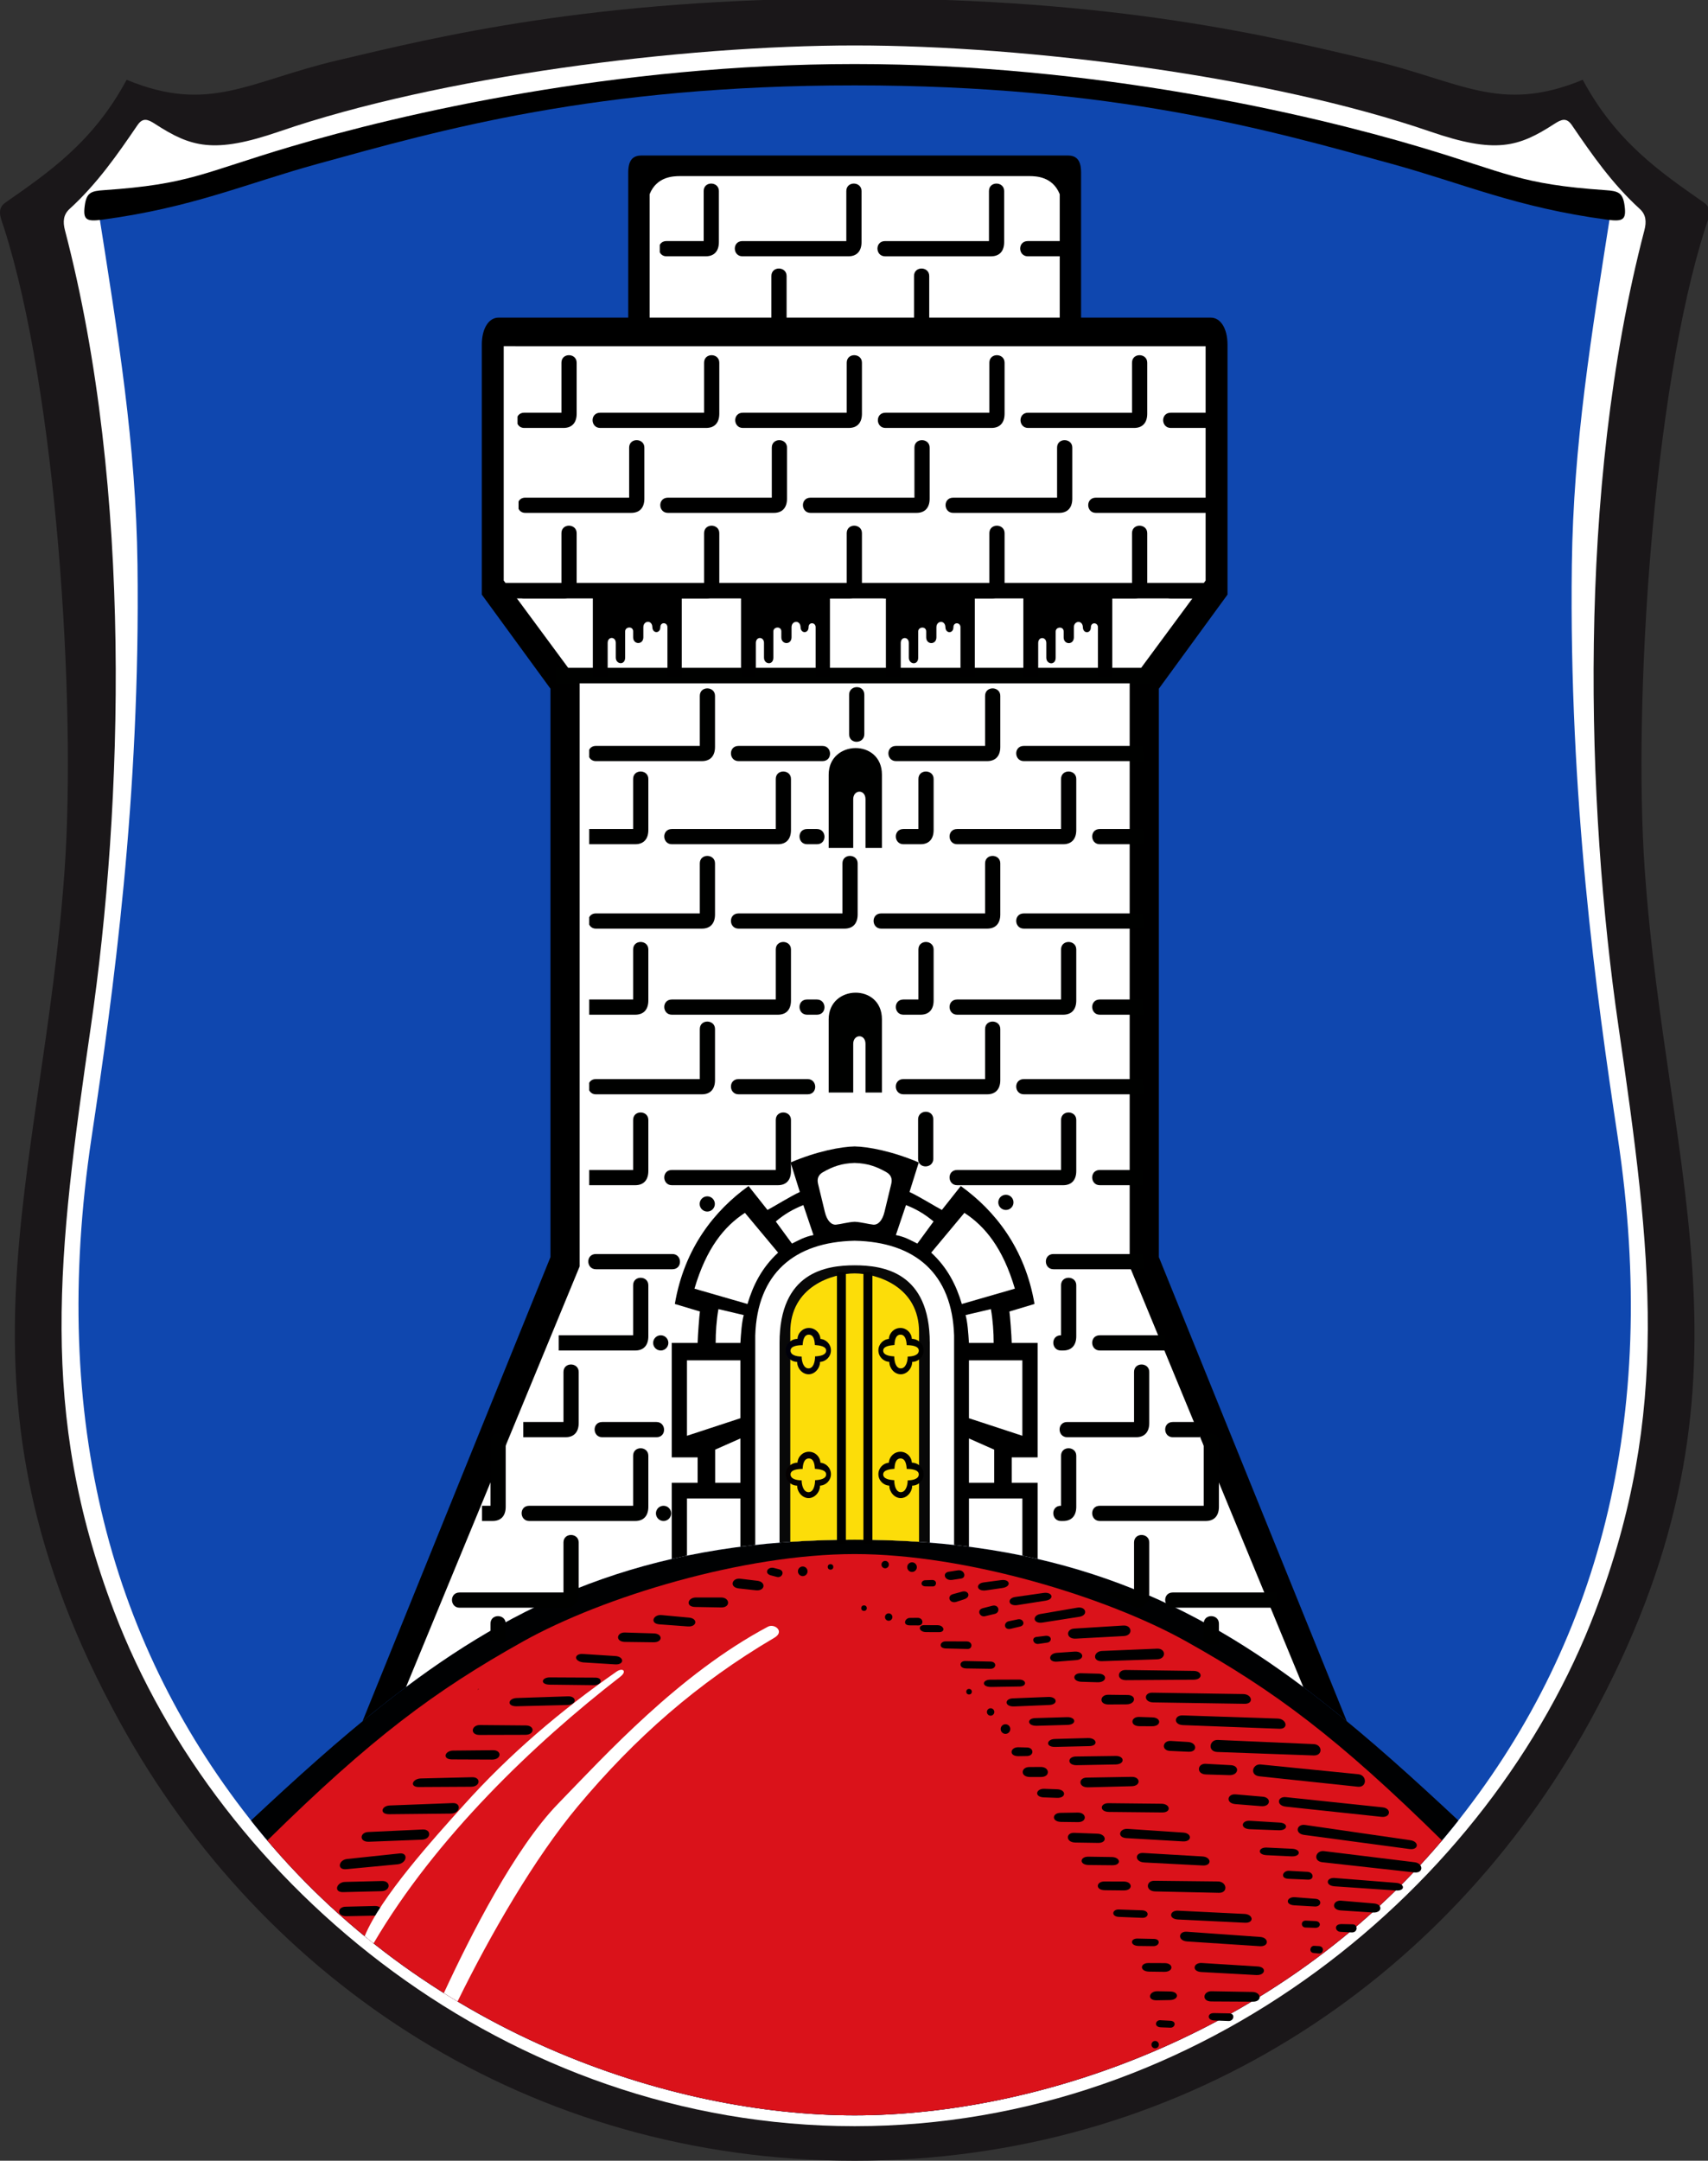 <?xml version="1.0" encoding="UTF-8" standalone="no"?>
<!-- Created with Inkscape (http://www.inkscape.org/) -->

<svg
   xmlns:dc="http://purl.org/dc/elements/1.1/"
   xmlns:cc="http://creativecommons.org/ns#"
   xmlns:rdf="http://www.w3.org/1999/02/22-rdf-syntax-ns#"
   xmlns:svg="http://www.w3.org/2000/svg"
   xmlns="http://www.w3.org/2000/svg"
   xmlns:sodipodi="http://sodipodi.sourceforge.net/DTD/sodipodi-0.dtd"
   xmlns:inkscape="http://www.inkscape.org/namespaces/inkscape"
   version="1.1"
   id="svg3026"
   width="461"
   height="583"
   viewBox="0 0 461 583"
   sodipodi:docname="DEU Landkreis Buedingen COA.svg"
   inkscape:version="0.92.4 (5da689c313, 2019-01-14)"
   inkscape:export-filename="C:\Users\jandu\Pictures\Zu den Flaggen\Landkreise\Altkreise\Büdingen\Wappen Landkreis Büdingen.png"
   inkscape:export-xdpi="96.811264"
   inkscape:export-ydpi="96.811264">
  <rect x="0" y="0" width="461" height="583" fill="#333333" stroke="none"/>
  <defs
     id="defs3030" />
  <sodipodi:namedview
     pagecolor="#ffffff"
     bordercolor="#666666"
     borderopacity="1"
     objecttolerance="10"
     gridtolerance="10"
     guidetolerance="10"
     inkscape:pageopacity="0"
     inkscape:pageshadow="2"
     inkscape:window-width="1920"
     inkscape:window-height="1001"
     id="namedview3028"
     showgrid="false"
     inkscape:zoom="0.80960549"
     inkscape:cx="271.78871"
     inkscape:cy="278.03508"
     inkscape:window-x="-9"
     inkscape:window-y="-9"
     inkscape:window-maximized="1"
     inkscape:current-layer="svg3026" />
  <g
     id="g3848"
     transform="translate(648.168,148.004)">
    <path
       inkscape:export-ydpi="96"
       inkscape:export-xdpi="96"
       sodipodi:nodetypes="sscccccssccccss"
       inkscape:connector-curvature="0"
       id="path20-7-0"
       d="m -417.487,-148.437 c -71.096,0 -112.545,10.345 -139.611,16.721 -23.954,5.642 -34.552,14.478 -56.893,5.24 -9.001,16.743 -20.931,24.908 -32.705,33.123 -2.508,1.75 -1.223,4.246 -0.418,6.75 14.173,44.084 19.566,128.248 16.381,173.328 -6.002,84.937 -34.032,140.8 14.895,229.873 38.764,70.571 110.868,118.398 198.352,118.398 87.483,0 159.588,-47.827 198.352,-118.398 48.927,-89.073 20.898,-144.936 14.896,-229.873 -3.185,-45.081 2.206,-129.244 16.379,-173.328 0.805,-2.504 2.09,-5 -0.418,-6.75 -11.774,-8.215 -23.704,-16.38 -32.705,-33.123 -22.34,9.238 -32.937,0.402 -56.891,-5.24 -27.066,-6.375 -68.517,-16.721 -139.613,-16.721 z"
       style="fill:#1a1719;fill-opacity:1;stroke:none;stroke-width:1px;stroke-linecap:butt;stroke-linejoin:miter;stroke-opacity:1" />
    <path
       inkscape:export-ydpi="96"
       inkscape:export-xdpi="96"
       sodipodi:nodetypes="sccccsscscscccccs"
       inkscape:connector-curvature="0"
       id="path851-7-9-0"
       d="m -417.487,-135.741 c -46.756,0 -112.222,8.392 -155.283,23.215 -17.71,6.096 -23.86,4.236 -33.566,-2.051 -1.941,-1.257 -3.284,-1.771 -4.732,0.348 -5.404,7.909 -10.828,15.762 -18.336,22.611 -1.693,1.545 -1.827,3.47 -1.232,5.744 18.356,70.233 15.699,155.004 6.996,214.799 -8.969,61.623 -14.2,103.952 6.215,157.711 28.192,74.237 106.19,139.037 199.939,139.037 93.749,0 171.746,-64.8 199.938,-139.037 20.415,-53.759 15.184,-96.088 6.215,-157.711 -8.703,-59.795 -11.36,-144.566 6.996,-214.799 0.595,-2.275 0.461,-4.199 -1.232,-5.744 -7.508,-6.849 -12.932,-14.703 -18.336,-22.611 -1.448,-2.119 -2.792,-1.605 -4.732,-0.348 -9.706,6.287 -15.857,8.147 -33.566,2.051 -43.062,-14.823 -108.525,-23.215 -155.281,-23.215 z"
       style="fill:#ffffff;fill-opacity:1;stroke:none;stroke-width:1px;stroke-linecap:butt;stroke-linejoin:miter;stroke-opacity:1" />
    <path
       inkscape:export-ydpi="96"
       inkscape:export-xdpi="96"
       sodipodi:nodetypes="zcccszscccz"
       inkscape:connector-curvature="0"
       id="path875-2-8-4"
       d="m -417.489,-127.671 c -118.016,-1e-5 -162.875,30.569 -204.258,35.598 5.478,34.813 10.274,63.9 10.689,96.428 0.804,62.915 -6.611,116.021 -12.394,154.518 -11.505,76.582 5.556,137.858 44.412,186.057 44.799,55.571 111.828,77.822 161.551,77.822 49.723,0 116.754,-22.251 161.553,-77.822 38.856,-48.199 55.915,-109.474 44.41,-186.057 -5.783,-38.497 -13.196,-91.602 -12.393,-154.518 0.415,-32.528 5.212,-61.615 10.69,-96.428 -41.382,-5.029 -86.244,-35.598 -204.26,-35.598 z"
       style="fill:#0f47af;fill-opacity:1;stroke:none;stroke-width:1px;stroke-linecap:butt;stroke-linejoin:miter;stroke-opacity:1" />
    <path
       inkscape:export-ydpi="96"
       inkscape:export-xdpi="96"
       sodipodi:nodetypes="scccccscccccs"
       inkscape:connector-curvature="0"
       id="path899-2-2-5"
       d="m -417.487,-130.722 c -64.865,0 -122.642,13.514 -152.184,22.275 -23.995,7.116 -27.222,10.159 -50.438,11.75 -3.495,0.239 -4.728,0.639 -5.193,4.252 -0.479,3.719 0.4,4.297 4.703,3.719 24.504,-3.292 38.589,-9.678 58.164,-15.066 33.225,-9.146 75.012,-21.172 144.947,-21.172 69.936,0 111.722,12.026 144.947,21.172 19.575,5.388 33.662,11.774 58.166,15.066 4.303,0.578 5.18,3e-4 4.701,-3.719 -0.465,-3.613 -1.699,-4.012 -5.193,-4.252 -23.216,-1.591 -26.443,-4.634 -50.438,-11.75 -29.542,-8.762 -87.319,-22.275 -152.184,-22.275 z"
       style="fill:#000000;fill-opacity:1;stroke:none;stroke-width:1px;stroke-linecap:butt;stroke-linejoin:miter;stroke-opacity:1" />
    <path
       inkscape:export-ydpi="96"
       inkscape:export-xdpi="96"
       sodipodi:nodetypes="sccsccs"
       inkscape:connector-curvature="0"
       id="path1135-0-2-6"
       d="m -417.488,267.44 c -75.283,0 -114.13,30.082 -162.936,75.754 0.458,0.58 0.92,1.158 1.385,1.734 44.799,55.571 111.828,77.822 161.551,77.822 49.723,0 116.752,-22.251 161.551,-77.822 0.465,-0.576 0.926,-1.155 1.385,-1.734 -48.805,-45.672 -87.652,-75.754 -162.935,-75.754 z"
       style="fill:#000000;fill-opacity:0.986;stroke:none;stroke-width:1px;stroke-linecap:butt;stroke-linejoin:miter;stroke-opacity:1" />
    <path
       inkscape:export-ydpi="96"
       inkscape:export-xdpi="96"
       sodipodi:nodetypes="sccsccs"
       inkscape:connector-curvature="0"
       id="path1135-5-7-9-5"
       d="m -417.488,271.306 c -29.92,0 -67.909,11.495 -89.572,23.615 -23.811,13.322 -40.794,25.953 -68.953,53.672 44.75,52.887 109.91,74.158 158.525,74.158 48.615,0 113.775,-21.271 158.525,-74.158 -28.159,-27.719 -45.142,-40.35 -68.953,-53.672 -21.663,-12.121 -59.652,-23.615 -89.572,-23.615 z"
       style="fill:#da121a;fill-opacity:1;stroke:none;stroke-width:1px;stroke-linecap:butt;stroke-linejoin:miter;stroke-opacity:1" />
    <path
       inkscape:export-ydpi="96"
       inkscape:export-xdpi="96"
       sodipodi:nodetypes="sscssccccsccccsscsscs"
       inkscape:connector-curvature="0"
       id="path1135-0-2-2"
       d="m -474.96,-106.051 c -2.151,0 -3.641,0.963 -3.641,4.58 v 39.168 h -35.033 c -2.56,0 -4.492,2.843 -4.492,7.316 v 67.418 l 18.529,25.383 V 191.189 l -50.723,125.227 c 36.786,-30.284 73.489,-48.975 132.83,-48.975 59.341,0 96.044,18.691 132.83,48.975 l -50.723,-125.227 V 37.814 l 18.529,-25.383 v -67.418 c 0,-4.473 -1.932,-7.316 -4.492,-7.316 h -35.033 v -39.168 c 0,-3.617 -1.49,-4.58 -3.641,-4.58 h -57.471 z"
       style="fill:#000000;fill-opacity:1;stroke:none;stroke-width:1px;stroke-linecap:butt;stroke-linejoin:miter;stroke-opacity:1" />
    <path
       inkscape:export-ydpi="96"
       inkscape:export-xdpi="96"
       sodipodi:nodetypes="cccccsccccccc"
       inkscape:connector-curvature="0"
       id="path1135-0-3-9-3"
       d="m -512.211,-54.593 v 63.23 l 20.496,27.744 V 193.694 l -46.855,113.471 c 33.091,-24.793 68.046,-39.725 121.082,-39.725 53.037,0 87.991,14.932 121.082,39.725 l -46.855,-113.471 V 36.382 l 20.496,-27.744 v -63.23 h -94.723 z"
       style="fill:#ffffff;fill-opacity:1;stroke:none;stroke-width:1px;stroke-linecap:butt;stroke-linejoin:miter;stroke-opacity:1" />
    <path
       inkscape:export-ydpi="96"
       inkscape:export-xdpi="96"
       inkscape:connector-curvature="0"
       id="path1669-1-1-8"
       d="m -464.765,-100.487 c -1.56,0.026 -6.138,0.06 -8.07,4.885 v 33.299 h 55.346 55.348 v -33.299 c -1.932,-4.825 -6.51,-4.859 -8.07,-4.885 h -47.277 z"
       style="fill:#ffffff;fill-opacity:1;stroke:none;stroke-width:1px;stroke-linecap:butt;stroke-linejoin:miter;stroke-opacity:1" />
    <path
       inkscape:export-ydpi="96"
       inkscape:export-xdpi="96"
       sodipodi:nodetypes="sccsccs"
       inkscape:connector-curvature="0"
       id="path1135-0-1-0-7-1"
       d="m -417.488,193.399 c -7.786,0 -20.271,1.879 -20.277,20.93 v 53.895 c 6.464,-0.518 13.21,-0.783 20.277,-0.783 7.067,0 13.814,0.265 20.277,0.783 v -53.895 c -0.01,-19.051 -12.492,-20.93 -20.277,-20.93 z"
       style="fill:#000000;fill-opacity:0.967;stroke:none;stroke-width:1px;stroke-linecap:butt;stroke-linejoin:miter;stroke-opacity:1" />
    <path
       inkscape:export-ydpi="96"
       inkscape:export-xdpi="96"
       sodipodi:nodetypes="cccccccccccccccccccccccccccccccccccccccccccccccccccccccccccccccccccccccccccccccccccccccccccccccccccccccc"
       id="path1939-0-8"
       d="m -417.488,161.321 c -3.624,0.068 -10.151,1.277 -17.297,4.326 l 2.5,7.965 c -2.516,1.153 -6.993,3.936 -8.736,4.846 l -5.107,-6.451 c -9.122,6.559 -17.321,16.684 -19.898,31.82 l 6.771,2.033 c -0.163,1.036 -0.575,6.472 -0.621,8.469 h -6.986 v 30.898 h 6.986 v 6.846 h -6.986 v 20.553 c 1.357,-0.312 2.731,-0.606 4.113,-0.891 v -15.426 h 14.418 v 13.021 c 0.124,-0.018 0.248,-0.037 0.375,-0.053 1.201,-0.153 2.411,-0.297 3.633,-0.432 v -56.488 c 0.511,-16.625 10.402,-25.252 26.836,-25.588 16.434,0.336 26.325,8.963 26.836,25.588 v 56.488 c 1.222,0.135 2.432,0.278 3.633,0.432 0.126,0.016 0.251,0.035 0.375,0.053 v -13.021 h 14.418 v 15.426 c 1.383,0.285 2.757,0.579 4.113,0.891 v -20.553 h -6.986 v -6.846 h 6.986 v -30.898 h -6.986 c -0.047,-1.997 -0.459,-7.433 -0.621,-8.469 l 6.771,-2.033 c -2.577,-15.136 -10.776,-25.262 -19.898,-31.82 l -5.107,6.451 c -1.743,-0.91 -6.22,-3.693 -8.736,-4.846 l 2.5,-7.965 c -7.146,-3.05 -13.673,-4.258 -17.297,-4.326 z m 0,4.453 c 3.477,0.117 5.835,0.94 8.545,2.486 1.136,0.648 1.699,1.651 1.336,3.15 l -1.848,7.639 c -0.539,2.23 -1.705,3.505 -3.022,3.375 -1.329,-0.131 -3.206,-0.681 -5.012,-0.771 -1.806,0.09 -3.682,0.641 -5.012,0.771 -1.316,0.13 -2.482,-1.145 -3.022,-3.375 l -1.848,-7.639 c -0.363,-1.5 0.2,-2.502 1.336,-3.15 2.709,-1.547 5.068,-2.369 8.545,-2.486 z m -13.854,11.369 2.732,8.092 c -2.497,0.485 -4.048,1.442 -5.801,2.299 l -4.371,-5.965 c 2.475,-2.069 4.641,-3.304 7.439,-4.426 z m 27.707,0 c 2.798,1.121 4.965,2.357 7.439,4.426 l -4.371,5.965 c -1.753,-0.857 -3.304,-1.814 -5.801,-2.299 z m -43.469,2.102 8.955,10.738 c -4.38,4.026 -6.764,8.777 -8.268,13.85 l -14.312,-4.131 c 3.217,-10.939 8.054,-16.842 13.625,-20.457 z m 59.23,0 c 5.571,3.615 10.408,9.518 13.625,20.457 l -14.312,4.131 c -1.503,-5.072 -3.888,-9.823 -8.268,-13.85 z m -66.385,25.973 6.828,1.605 c -0.541,2.021 -0.724,4.76 -0.902,7.506 h -6.674 c -0.01,-2.784 0.224,-6.216 0.748,-9.111 z m 73.539,0 c 0.524,2.895 0.755,6.328 0.748,9.111 h -6.674 c -0.178,-2.746 -0.361,-5.485 -0.902,-7.506 z m -82.031,13.815 h 14.418 v 15.627 l -14.418,4.732 z m 76.106,0 h 14.418 v 20.359 l -14.418,-4.732 z m -61.688,21.084 v 11.957 h -6.812 v -8.941 z m 61.688,0 6.812,3.016 v 8.941 h -6.812 z"
       style="fill:#000000;fill-opacity:1;stroke:none;stroke-width:1px;stroke-linecap:butt;stroke-linejoin:miter;stroke-opacity:1"
       inkscape:connector-curvature="0" />
    <path
       inkscape:export-ydpi="96"
       inkscape:export-xdpi="96"
       sodipodi:nodetypes="sccsssccs"
       inkscape:connector-curvature="0"
       id="path1135-0-5-4"
       d="m -417.488,195.579 c -5.813,0 -17.451,3.406 -17.377,15.941 v 56.488 c 4.226,-0.286 8.571,-0.465 13.047,-0.535 1.43,-0.022 2.873,-0.033 4.33,-0.033 1.457,0 2.9,0.011 4.33,0.033 4.476,0.07 8.821,0.249 13.047,0.535 v -56.488 c 0.073,-12.535 -11.564,-15.941 -17.377,-15.941 z"
       style="fill:#fcdd09;fill-opacity:1;stroke:none;stroke-width:1px;stroke-linecap:butt;stroke-linejoin:miter;stroke-opacity:1" />
    <rect
       inkscape:export-ydpi="96"
       inkscape:export-xdpi="96"
       y="195.231"
       x="-422.269"
       height="73.353"
       width="2.419"
       id="rect1934-6-2"
       style="fill:#000000;fill-opacity:1;stroke:none;stroke-width:0.578;stroke-opacity:1" />
    <rect
       inkscape:export-ydpi="96"
       inkscape:export-xdpi="96"
       transform="scale(-1,1)"
       y="195.231"
       x="412.707"
       height="73.353"
       width="2.419"
       id="rect1934-1-7-3"
       style="fill:#000000;fill-opacity:1;stroke:none;stroke-width:0.578;stroke-opacity:1" />
    <path
       inkscape:export-ydpi="96"
       inkscape:export-xdpi="96"
       inkscape:connector-curvature="0"
       id="path2150-62-1"
       d="m -429.824,243.702 c -1.651,0 -3.01,1.298 -3.092,2.947 -1.712,-9e-4 -3.174,1.387 -3.174,3.1 0.001,1.703 1.377,3.087 3.08,3.098 3e-4,1.712 1.374,3.359 3.086,3.359 1.712,-2e-4 3.086,-1.651 3.086,-3.363 1.651,-0.08 2.948,-1.441 2.949,-3.094 -6e-4,-1.611 -1.236,-2.954 -2.842,-3.088 -0.077,-1.653 -1.439,-2.954 -3.094,-2.955 z"
       style="fill:#040000;fill-opacity:1;stroke:none;stroke-width:1.174;stroke-opacity:1" />
    <path
       inkscape:export-ydpi="96"
       inkscape:export-xdpi="96"
       sodipodi:nodetypes="scccccccs"
       inkscape:connector-curvature="0"
       id="path2150-0-6-7"
       d="m -429.857,245.515 c -1.34,-5e-4 -1.607,1.631 -1.673,2.83 -1.39,-7e-4 -3.265,0.223 -3.265,1.468 9e-4,1.239 1.613,1.598 2.995,1.606 2e-4,1.245 0.471,3.188 1.861,3.188 1.39,-2e-4 1.767,-1.99 1.768,-3.234 1.34,-0.059 2.984,-0.358 2.985,-1.559 -5e-4,-1.172 -1.741,-1.411 -3.045,-1.509 -0.063,-1.202 -0.283,-2.789 -1.626,-2.789 z"
       style="fill:#fcdd09;fill-opacity:1;stroke:none;stroke-width:0.902;stroke-opacity:1" />
    <path
       inkscape:export-ydpi="96"
       inkscape:export-xdpi="96"
       inkscape:connector-curvature="0"
       id="path2150-4-3-2"
       d="m -429.824,210.303 c -1.651,0 -3.01,1.298 -3.092,2.947 -1.712,-9e-4 -3.174,1.387 -3.174,3.1 10e-4,1.703 1.377,3.087 3.08,3.098 2e-4,1.712 1.374,3.359 3.086,3.359 1.712,-2e-4 3.086,-1.651 3.086,-3.363 1.651,-0.08 2.948,-1.441 2.949,-3.094 -7e-4,-1.611 -1.236,-2.954 -2.842,-3.088 -0.077,-1.653 -1.439,-2.954 -3.094,-2.955 z"
       style="fill:#00000a;fill-opacity:1;stroke:none;stroke-width:1.174;stroke-opacity:1" />
    <path
       inkscape:export-ydpi="96"
       inkscape:export-xdpi="96"
       sodipodi:nodetypes="scccccccs"
       inkscape:connector-curvature="0"
       id="path2150-0-9-1-8"
       d="m -429.857,212.115 c -1.34,-5e-4 -1.607,1.631 -1.673,2.83 -1.39,-7e-4 -3.265,0.223 -3.265,1.468 9e-4,1.239 1.613,1.598 2.995,1.606 2e-4,1.245 0.471,3.188 1.861,3.188 1.39,-2e-4 1.767,-1.99 1.768,-3.234 1.34,-0.059 2.984,-0.358 2.985,-1.559 -5e-4,-1.172 -1.741,-1.411 -3.045,-1.509 -0.063,-1.202 -0.283,-2.789 -1.626,-2.789 z"
       style="fill:#fcdd09;fill-opacity:1;stroke:none;stroke-width:0.902;stroke-opacity:1" />
    <path
       inkscape:export-ydpi="96"
       inkscape:export-xdpi="96"
       inkscape:connector-curvature="0"
       id="path2150-6-3-4"
       d="m -405.152,243.702 c 1.651,0 3.01,1.298 3.092,2.947 1.712,-9e-4 3.174,1.387 3.174,3.1 -0.001,1.703 -1.377,3.087 -3.08,3.098 -2e-4,1.712 -1.374,3.359 -3.086,3.359 -1.712,-2e-4 -3.086,-1.651 -3.086,-3.363 -1.651,-0.08 -2.948,-1.441 -2.949,-3.094 7e-4,-1.611 1.236,-2.954 2.842,-3.088 0.077,-1.653 1.439,-2.954 3.094,-2.955 z"
       style="fill:#000000;fill-opacity:1;stroke:none;stroke-width:1.174;stroke-opacity:1" />
    <path
       inkscape:export-ydpi="96"
       inkscape:export-xdpi="96"
       sodipodi:nodetypes="scccccccs"
       inkscape:connector-curvature="0"
       id="path2150-0-0-2-5"
       d="m -405.119,245.514 c 1.34,-5e-4 1.607,1.631 1.673,2.83 1.39,-7e-4 3.265,0.223 3.265,1.468 -8e-4,1.239 -1.613,1.598 -2.995,1.606 -2e-4,1.245 -0.471,3.188 -1.861,3.188 -1.39,-2e-4 -1.767,-1.99 -1.768,-3.234 -1.34,-0.059 -2.984,-0.358 -2.985,-1.559 5e-4,-1.172 1.741,-1.411 3.045,-1.509 0.063,-1.202 0.283,-2.789 1.626,-2.789 z"
       style="fill:#fcdd09;fill-opacity:1;stroke:none;stroke-width:0.902;stroke-opacity:1" />
    <path
       inkscape:export-ydpi="96"
       inkscape:export-xdpi="96"
       inkscape:connector-curvature="0"
       id="path2150-4-7-4-6"
       d="m -405.152,210.302 c 1.651,0 3.01,1.298 3.092,2.947 1.712,-9e-4 3.174,1.387 3.174,3.1 -10e-4,1.703 -1.377,3.087 -3.08,3.098 -2e-4,1.712 -1.374,3.359 -3.086,3.359 -1.712,-2e-4 -3.086,-1.651 -3.086,-3.363 -1.651,-0.08 -2.948,-1.441 -2.949,-3.094 7e-4,-1.611 1.236,-2.954 2.842,-3.088 0.077,-1.653 1.439,-2.954 3.094,-2.955 z"
       style="fill:#000000;fill-opacity:1;stroke:none;stroke-width:1.174;stroke-opacity:1" />
    <path
       inkscape:export-ydpi="96"
       inkscape:export-xdpi="96"
       sodipodi:nodetypes="scccccccs"
       inkscape:connector-curvature="0"
       id="path2150-0-9-4-4-9"
       d="m -405.119,212.115 c 1.34,-5e-4 1.607,1.631 1.673,2.83 1.39,-7e-4 3.265,0.223 3.265,1.468 -8e-4,1.239 -1.613,1.598 -2.995,1.606 -2e-4,1.245 -0.471,3.188 -1.861,3.188 -1.39,-2e-4 -1.767,-1.99 -1.768,-3.234 -1.34,-0.059 -2.984,-0.358 -2.985,-1.559 5e-4,-1.172 1.741,-1.411 3.045,-1.509 0.063,-1.202 0.283,-2.789 1.626,-2.789 z"
       style="fill:#fcdd09;fill-opacity:1;stroke:none;stroke-width:0.902;stroke-opacity:1" />
    <path
       inkscape:export-ydpi="96"
       inkscape:export-xdpi="96"
       id="path2698-6-1"
       d="m -457.234,37.733 c -1.026,-0.012 -2.053,0.649 -2.053,2.02 v 13.5 h -28.043 c -0.923,0 -1.508,0.452 -1.809,1.047 v 1.988 c 0.311,0.611 0.918,1.07 1.809,1.07 h 28.6 c 2.416,0 3.549,-1.542 3.549,-3.826 v -13.779 c 0,-1.321 -1.026,-2.007 -2.053,-2.02 z"
       style="fill:#000100;fill-opacity:1;stroke:none;stroke-width:1px;stroke-linecap:butt;stroke-linejoin:miter;stroke-opacity:1"
       inkscape:connector-curvature="0" />
    <path
       inkscape:export-ydpi="96"
       inkscape:export-xdpi="96"
       sodipodi:nodetypes="sscssssss"
       inkscape:connector-curvature="0"
       id="path2698-3-4-0-2"
       d="m -380.234,37.733 c -1.026,-0.012 -2.053,0.649 -2.053,2.02 v 13.5 h -24.043 c -2.808,0 -2.663,4.105 0,4.105 h 24.6 c 2.416,0 3.549,-1.542 3.549,-3.826 v -13.779 c 0,-1.321 -1.026,-2.007 -2.053,-2.02 z"
       style="fill:#000100;fill-opacity:1;stroke:none;stroke-width:1px;stroke-linecap:butt;stroke-linejoin:miter;stroke-opacity:1" />
    <path
       inkscape:export-ydpi="96"
       inkscape:export-xdpi="96"
       id="path2698-3-1-01-7"
       d="m -371.83,53.253 c -2.808,0 -2.663,4.105 0,4.105 h 32.6 l -0.557,-4.105 z"
       style="fill:#000100;fill-opacity:1;stroke:none;stroke-width:1px;stroke-linecap:butt;stroke-linejoin:miter;stroke-opacity:1"
       inkscape:connector-curvature="0" />
    <path
       inkscape:export-ydpi="96"
       inkscape:export-xdpi="96"
       id="path3191-3-9"
       d="m -475.23,60.157 c -1.026,-0.012 -2.053,0.649 -2.053,2.019 v 13.5 h -11.855 v 4.106 h 12.412 c 2.416,0 3.549,-1.542 3.549,-3.826 v -13.779 c 0,-1.321 -1.026,-2.007 -2.053,-2.019 z"
       style="fill:#000100;fill-opacity:1;stroke:none;stroke-width:1px;stroke-linecap:butt;stroke-linejoin:miter;stroke-opacity:1"
       inkscape:connector-curvature="0" />
    <path
       inkscape:export-ydpi="96"
       inkscape:export-xdpi="96"
       sodipodi:nodetypes="sscssssss"
       inkscape:connector-curvature="0"
       id="path2698-3-3-4-5"
       d="m -436.73,60.158 c -1.026,-0.012 -2.053,0.649 -2.053,2.02 v 13.5 h -28.043 c -2.808,0 -2.663,4.105 0,4.105 h 28.6 c 2.416,0 3.549,-1.542 3.549,-3.826 v -13.779 c 0,-1.321 -1.026,-2.007 -2.053,-2.02 z"
       style="fill:#000100;fill-opacity:1;stroke:none;stroke-width:1px;stroke-linecap:butt;stroke-linejoin:miter;stroke-opacity:1" />
    <path
       inkscape:export-ydpi="96"
       inkscape:export-xdpi="96"
       sodipodi:nodetypes="sscssssss"
       inkscape:connector-curvature="0"
       id="path2698-3-4-6-8-5"
       d="m -398.23,60.158 c -1.026,-0.012 -2.053,0.649 -2.053,2.02 v 13.5 h -4.043 c -2.808,0 -2.663,4.105 0,4.105 h 4.6 c 2.416,0 3.549,-1.542 3.549,-3.826 v -13.779 c 0,-1.321 -1.026,-2.007 -2.053,-2.02 z"
       style="fill:#000100;fill-opacity:1;stroke:none;stroke-width:1px;stroke-linecap:butt;stroke-linejoin:miter;stroke-opacity:1" />
    <path
       inkscape:export-ydpi="96"
       inkscape:export-xdpi="96"
       sodipodi:nodetypes="sscssssss"
       inkscape:connector-curvature="0"
       id="path2698-3-1-0-59-6"
       d="m -359.73,60.158 c -1.026,-0.012 -2.053,0.649 -2.053,2.02 v 13.5 h -28.043 c -2.808,0 -2.663,4.105 0,4.105 h 28.6 c 2.416,0 3.549,-1.542 3.549,-3.826 v -13.779 c 0,-1.321 -1.026,-2.007 -2.053,-2.02 z"
       style="fill:#000100;fill-opacity:1;stroke:none;stroke-width:1px;stroke-linecap:butt;stroke-linejoin:miter;stroke-opacity:1" />
    <path
       inkscape:export-ydpi="96"
       inkscape:export-xdpi="96"
       id="path2698-3-1-7-1-42-5"
       d="m -351.326,75.677 c -2.808,0 -2.663,4.106 0,4.106 h 11.908 l -0.178,-4.106 z"
       style="fill:#000100;fill-opacity:1;stroke:none;stroke-width:1px;stroke-linecap:butt;stroke-linejoin:miter;stroke-opacity:1"
       inkscape:connector-curvature="0" />
    <path
       inkscape:export-ydpi="96"
       inkscape:export-xdpi="96"
       id="path2698-3-3-8-9-2"
       d="m -457.234,82.933 c -1.026,-0.012 -2.053,0.649 -2.053,2.019 v 13.5 h -28.043 c -0.919,0 -1.507,0.447 -1.809,1.039 v 1.967 c 0.307,0.623 0.906,1.1 1.809,1.1 h 28.6 c 2.416,0 3.549,-1.542 3.549,-3.826 v -13.779 c 0,-1.321 -1.026,-2.007 -2.053,-2.019 z"
       style="fill:#000100;fill-opacity:1;stroke:none;stroke-width:1px;stroke-linecap:butt;stroke-linejoin:miter;stroke-opacity:1"
       inkscape:connector-curvature="0" />
    <path
       inkscape:export-ydpi="96"
       inkscape:export-xdpi="96"
       sodipodi:nodetypes="sscssssss"
       inkscape:connector-curvature="0"
       id="path2698-3-4-6-6-6-7"
       d="m -418.734,82.933 c -1.026,-0.012 -2.053,0.649 -2.053,2.02 v 13.5 h -28.043 c -2.808,0 -2.663,4.105 0,4.105 h 28.6 c 2.416,0 3.549,-1.542 3.549,-3.826 v -13.779 c 0,-1.321 -1.026,-2.007 -2.053,-2.02 z"
       style="fill:#000100;fill-opacity:1;stroke:none;stroke-width:1px;stroke-linecap:butt;stroke-linejoin:miter;stroke-opacity:1" />
    <path
       inkscape:export-ydpi="96"
       inkscape:export-xdpi="96"
       sodipodi:nodetypes="sscssssss"
       inkscape:connector-curvature="0"
       id="path2698-3-1-0-3-6-9"
       d="m -380.234,82.933 c -1.026,-0.012 -2.053,0.649 -2.053,2.02 v 13.5 h -28.043 c -2.808,0 -2.663,4.105 0,4.105 h 28.6 c 2.416,0 3.549,-1.542 3.549,-3.826 v -13.779 c 0,-1.321 -1.026,-2.007 -2.053,-2.02 z"
       style="fill:#000100;fill-opacity:1;stroke:none;stroke-width:1px;stroke-linecap:butt;stroke-linejoin:miter;stroke-opacity:1" />
    <path
       inkscape:export-ydpi="96"
       inkscape:export-xdpi="96"
       id="path2698-3-1-7-1-0-3-6"
       d="m -371.83,98.452 c -2.808,0 -2.663,4.105 0,4.105 h 32.6 l -0.557,-4.105 z"
       style="fill:#000100;fill-opacity:1;stroke:none;stroke-width:1px;stroke-linecap:butt;stroke-linejoin:miter;stroke-opacity:1"
       inkscape:connector-curvature="0" />
    <path
       inkscape:export-ydpi="96"
       inkscape:export-xdpi="96"
       id="path3229-8-4"
       d="m -475.23,106.157 c -1.026,-0.012 -2.053,0.649 -2.053,2.019 v 13.5 h -11.855 v 4.106 h 12.412 c 2.416,0 3.549,-1.542 3.549,-3.826 v -13.779 c 0,-1.321 -1.026,-2.007 -2.053,-2.019 z"
       style="fill:#000100;fill-opacity:1;stroke:none;stroke-width:1px;stroke-linecap:butt;stroke-linejoin:miter;stroke-opacity:1"
       inkscape:connector-curvature="0" />
    <path
       inkscape:export-ydpi="96"
       inkscape:export-xdpi="96"
       sodipodi:nodetypes="sscssssss"
       inkscape:connector-curvature="0"
       id="path2698-3-3-0-8-9"
       d="m -436.73,106.158 c -1.026,-0.012 -2.053,0.649 -2.053,2.02 v 13.5 h -28.043 c -2.808,0 -2.663,4.105 0,4.105 h 28.6 c 2.416,0 3.549,-1.542 3.549,-3.826 v -13.779 c 0,-1.321 -1.026,-2.007 -2.053,-2.02 z"
       style="fill:#000100;fill-opacity:1;stroke:none;stroke-width:1px;stroke-linecap:butt;stroke-linejoin:miter;stroke-opacity:1" />
    <path
       inkscape:export-ydpi="96"
       inkscape:export-xdpi="96"
       sodipodi:nodetypes="sscssssss"
       inkscape:connector-curvature="0"
       id="path2698-3-4-6-0-5-2"
       d="m -398.23,106.158 c -1.026,-0.012 -2.053,0.649 -2.053,2.02 v 13.5 h -4.043 c -2.808,0 -2.663,4.105 0,4.105 h 4.6 c 2.416,0 3.549,-1.542 3.549,-3.826 v -13.779 c 0,-1.321 -1.026,-2.007 -2.053,-2.02 z"
       style="fill:#000100;fill-opacity:1;stroke:none;stroke-width:1px;stroke-linecap:butt;stroke-linejoin:miter;stroke-opacity:1" />
    <path
       inkscape:export-ydpi="96"
       inkscape:export-xdpi="96"
       sodipodi:nodetypes="sscssssss"
       inkscape:connector-curvature="0"
       id="path2698-3-1-0-6-7-2"
       d="m -359.73,106.158 c -1.026,-0.012 -2.053,0.649 -2.053,2.02 v 13.5 h -28.043 c -2.808,0 -2.663,4.105 0,4.105 h 28.6 c 2.416,0 3.549,-1.542 3.549,-3.826 v -13.779 c 0,-1.321 -1.026,-2.007 -2.053,-2.02 z"
       style="fill:#000100;fill-opacity:1;stroke:none;stroke-width:1px;stroke-linecap:butt;stroke-linejoin:miter;stroke-opacity:1" />
    <path
       inkscape:export-ydpi="96"
       inkscape:export-xdpi="96"
       id="path2698-3-1-7-1-4-1-5"
       d="m -351.326,121.677 c -2.808,0 -2.663,4.106 0,4.106 h 11.822 l -0.25,-4.106 z"
       style="fill:#000100;fill-opacity:1;stroke:none;stroke-width:1px;stroke-linecap:butt;stroke-linejoin:miter;stroke-opacity:1"
       inkscape:connector-curvature="0" />
    <path
       inkscape:export-ydpi="96"
       inkscape:export-xdpi="96"
       id="path2698-4-2-6-0"
       d="m -457.234,127.634 c -1.026,-0.012 -2.053,0.649 -2.053,2.02 v 13.5 h -28.043 c -0.904,0 -1.502,0.425 -1.809,1.002 v 2.019 c 0.31,0.616 0.913,1.084 1.809,1.084 h 28.6 c 2.416,0 3.549,-1.542 3.549,-3.826 v -13.779 c 0,-1.321 -1.026,-2.007 -2.053,-2.02 z"
       style="fill:#000100;fill-opacity:1;stroke:none;stroke-width:1px;stroke-linecap:butt;stroke-linejoin:miter;stroke-opacity:1"
       inkscape:connector-curvature="0" />
    <path
       inkscape:export-ydpi="96"
       inkscape:export-xdpi="96"
       sodipodi:nodetypes="sscssssss"
       inkscape:connector-curvature="0"
       id="path2698-3-4-6-1-6-2"
       d="m -380.234,127.633 c -1.026,-0.012 -2.053,0.649 -2.053,2.02 v 13.5 h -22.043 c -2.808,0 -2.663,4.105 0,4.105 h 22.6 c 2.416,0 3.549,-1.542 3.549,-3.826 v -13.779 c 0,-1.321 -1.026,-2.007 -2.053,-2.02 z"
       style="fill:#000100;fill-opacity:1;stroke:none;stroke-width:1px;stroke-linecap:butt;stroke-linejoin:miter;stroke-opacity:1" />
    <path
       inkscape:export-ydpi="96"
       inkscape:export-xdpi="96"
       id="path2698-3-1-0-5-4-1"
       d="m -371.83,143.153 c -2.808,0 -2.663,4.105 0,4.105 h 32.6 l -0.557,-4.105 z"
       style="fill:#000100;fill-opacity:1;stroke:none;stroke-width:1px;stroke-linecap:butt;stroke-linejoin:miter;stroke-opacity:1"
       inkscape:connector-curvature="0" />
    <path
       inkscape:export-ydpi="96"
       inkscape:export-xdpi="96"
       id="path3276-9-7"
       d="m -475.23,152.157 c -1.026,-0.012 -2.053,0.649 -2.053,2.019 v 13.5 h -11.855 v 4.106 h 12.412 c 2.416,0 3.549,-1.542 3.549,-3.826 v -13.779 c 0,-1.321 -1.026,-2.007 -2.053,-2.019 z"
       style="fill:#000100;fill-opacity:1;stroke:none;stroke-width:1px;stroke-linecap:butt;stroke-linejoin:miter;stroke-opacity:1"
       inkscape:connector-curvature="0" />
    <path
       inkscape:export-ydpi="96"
       inkscape:export-xdpi="96"
       sodipodi:nodetypes="sscssssss"
       inkscape:connector-curvature="0"
       id="path2698-3-3-2-9-0-8"
       d="m -436.73,152.158 c -1.026,-0.012 -2.053,0.649 -2.053,2.02 v 13.5 h -28.043 c -2.808,0 -2.663,4.105 0,4.105 h 28.6 c 2.416,0 3.549,-1.542 3.549,-3.826 v -13.779 c 0,-1.321 -1.026,-2.007 -2.053,-2.02 z"
       style="fill:#000100;fill-opacity:1;stroke:none;stroke-width:1px;stroke-linecap:butt;stroke-linejoin:miter;stroke-opacity:1" />
    <path
       inkscape:export-ydpi="96"
       inkscape:export-xdpi="96"
       sodipodi:nodetypes="sscssssss"
       inkscape:connector-curvature="0"
       id="path2698-3-1-0-5-0-9-2"
       d="m -359.73,152.158 c -1.026,-0.012 -2.053,0.649 -2.053,2.02 v 13.5 h -28.043 c -2.808,0 -2.663,4.105 0,4.105 h 28.6 c 2.416,0 3.549,-1.542 3.549,-3.826 v -13.779 c 0,-1.321 -1.026,-2.007 -2.053,-2.02 z"
       style="fill:#000100;fill-opacity:1;stroke:none;stroke-width:1px;stroke-linecap:butt;stroke-linejoin:miter;stroke-opacity:1" />
    <path
       inkscape:export-ydpi="96"
       inkscape:export-xdpi="96"
       id="path2698-3-1-7-1-2-4-3-6"
       d="m -339.771,171.782 v -4.106 h -11.555 c -2.808,0 -2.663,4.106 0,4.106 z"
       style="fill:#000100;fill-opacity:1;stroke:none;stroke-width:1px;stroke-linecap:butt;stroke-linejoin:miter;stroke-opacity:1"
       inkscape:connector-curvature="0" />
    <path
       inkscape:export-ydpi="96"
       inkscape:export-xdpi="96"
       sodipodi:nodetypes="ssccs"
       inkscape:connector-curvature="0"
       id="path2698-3-1-0-5-3-3-4"
       d="m -363.83,190.353 c -2.808,0 -2.663,4.105 0,4.105 h 24.6 l -0.557,-4.105 z"
       style="fill:#000100;fill-opacity:1;stroke:none;stroke-width:1px;stroke-linecap:butt;stroke-linejoin:miter;stroke-opacity:1" />
    <path
       inkscape:export-ydpi="96"
       inkscape:export-xdpi="96"
       id="path3330-2-5"
       d="m -475.23,196.759 c -1.026,-0.012 -2.053,0.649 -2.053,2.02 v 13.5 h -20.096 v 4.105 h 20.652 c 2.416,0 3.549,-1.542 3.549,-3.826 v -13.779 c 0,-1.321 -1.026,-2.007 -2.053,-2.02 z"
       style="fill:#000100;fill-opacity:1;stroke:none;stroke-width:1px;stroke-linecap:butt;stroke-linejoin:miter;stroke-opacity:1"
       inkscape:connector-curvature="0" />
    <path
       inkscape:export-ydpi="96"
       inkscape:export-xdpi="96"
       sodipodi:nodetypes="sscssssss"
       inkscape:connector-curvature="0"
       id="path2698-3-1-0-5-3-7-9-6"
       d="m -359.73,196.758 c -1.026,-0.012 -2.053,0.649 -2.053,2.02 v 13.5 h -0.043 c -2.808,0 -2.663,4.105 0,4.105 h 0.6 c 2.416,0 3.549,-1.542 3.549,-3.826 v -13.779 c 0,-1.321 -1.026,-2.007 -2.053,-2.02 z"
       style="fill:#000100;fill-opacity:1;stroke:none;stroke-width:1px;stroke-linecap:butt;stroke-linejoin:miter;stroke-opacity:1" />
    <path
       inkscape:export-ydpi="96"
       inkscape:export-xdpi="96"
       id="path3593-4-1"
       d="m -333.623,212.278 h -17.703 c -2.808,0 -2.663,4.105 0,4.105 h 17.703 z"
       style="fill:#000100;fill-opacity:1;stroke:none;stroke-width:1px;stroke-linecap:butt;stroke-linejoin:miter;stroke-opacity:1"
       inkscape:connector-curvature="0" />
    <path
       inkscape:export-ydpi="96"
       inkscape:export-xdpi="96"
       id="path3348-2-8"
       d="m -494.029,220.157 c -1.026,-0.012 -2.053,0.649 -2.053,2.019 v 13.5 h -10.861 v 4.106 h 11.418 c 2.416,0 3.549,-1.542 3.549,-3.826 v -13.779 c 0,-1.321 -1.026,-2.007 -2.053,-2.019 z"
       style="fill:#000100;fill-opacity:1;stroke:none;stroke-width:1px;stroke-linecap:butt;stroke-linejoin:miter;stroke-opacity:1"
       inkscape:connector-curvature="0" />
    <path
       inkscape:export-ydpi="96"
       inkscape:export-xdpi="96"
       sodipodi:nodetypes="sssss"
       inkscape:connector-curvature="0"
       id="path2698-3-3-2-7-9-9-9-1"
       d="m -485.625,235.677 c -2.808,0 -2.663,4.106 0,4.106 h 14.643 c 2.808,0 2.663,-4.106 0,-4.106 z"
       style="fill:#000100;fill-opacity:1;stroke:none;stroke-width:1px;stroke-linecap:butt;stroke-linejoin:miter;stroke-opacity:1" />
    <path
       inkscape:export-ydpi="96"
       inkscape:export-xdpi="96"
       sodipodi:nodetypes="sscssssss"
       inkscape:connector-curvature="0"
       id="path2698-3-1-7-1-2-5-2-2-2-5"
       d="m -340.029,220.158 c -1.026,-0.012 -2.053,0.649 -2.053,2.02 v 13.5 h -18.043 c -2.808,0 -2.663,4.105 0,4.105 h 18.6 c 2.416,0 3.549,-1.542 3.549,-3.826 v -13.779 c 0,-1.321 -1.026,-2.007 -2.053,-2.02 z"
       style="fill:#000100;fill-opacity:1;stroke:none;stroke-width:1px;stroke-linecap:butt;stroke-linejoin:miter;stroke-opacity:1" />
    <path
       inkscape:export-ydpi="96"
       inkscape:export-xdpi="96"
       sodipodi:nodetypes="sscssssss"
       inkscape:connector-curvature="0"
       id="path2698-4-2-0-7-15-6-5"
       d="m -494.03,266.158 c -1.026,-0.012 -2.053,0.649 -2.053,2.02 v 13.5 h -28.043 c -2.808,0 -2.663,4.105 0,4.105 h 28.6 c 2.416,0 3.549,-1.542 3.549,-3.826 v -13.779 c 0,-1.321 -1.026,-2.007 -2.053,-2.02 z"
       style="fill:#000100;fill-opacity:1;stroke:none;stroke-width:1px;stroke-linecap:butt;stroke-linejoin:miter;stroke-opacity:1" />
    <path
       inkscape:export-ydpi="96"
       inkscape:export-xdpi="96"
       id="path2698-3-1-7-1-2-5-2-1-8-7"
       d="m -340.029,266.157 c -1.026,-0.012 -2.053,0.649 -2.053,2.019 v 13.5 h -7.766 l 8.322,4.106 c 2.416,0 3.549,-1.542 3.549,-3.826 v -13.779 c 0,-1.321 -1.026,-2.007 -2.053,-2.019 z"
       style="fill:#000100;fill-opacity:1;stroke:none;stroke-width:1px;stroke-linecap:butt;stroke-linejoin:miter;stroke-opacity:1"
       inkscape:connector-curvature="0" />
    <path
       inkscape:export-ydpi="96"
       inkscape:export-xdpi="96"
       sodipodi:nodetypes="sscssssss"
       inkscape:connector-curvature="0"
       id="path2698-4-2-0-7-2-0-0"
       d="m -475.23,242.758 c -1.026,-0.012 -2.053,0.649 -2.053,2.02 v 13.5 h -28.043 c -2.808,0 -2.663,4.105 0,4.105 h 28.6 c 2.416,0 3.549,-1.542 3.549,-3.826 v -13.779 c 0,-1.321 -1.026,-2.007 -2.053,-2.02 z"
       style="fill:#000100;fill-opacity:1;stroke:none;stroke-width:1px;stroke-linecap:butt;stroke-linejoin:miter;stroke-opacity:1" />
    <path
       inkscape:export-ydpi="96"
       inkscape:export-xdpi="96"
       sodipodi:nodetypes="sscssssss"
       inkscape:connector-curvature="0"
       id="path2698-3-1-0-5-3-7-2-2-3"
       d="m -359.73,242.758 c -1.026,-0.012 -2.053,0.649 -2.053,2.02 v 13.5 l -0.043,-2e-4 c -2.808,-0.013 -2.663,4.104 0,4.105 l 0.6,2e-4 c 2.416,8e-4 3.549,-1.542 3.549,-3.826 v -13.779 c 0,-1.321 -1.026,-2.007 -2.053,-2.02 z"
       style="fill:#000100;fill-opacity:1;stroke:none;stroke-width:1px;stroke-linecap:butt;stroke-linejoin:miter;stroke-opacity:1" />
    <path
       inkscape:export-ydpi="96"
       inkscape:export-xdpi="96"
       sodipodi:nodetypes="sscssssss"
       inkscape:connector-curvature="0"
       id="path2698-3-1-7-1-2-5-2-23-0-5"
       d="m -321.23,238.758 c -1.026,-0.012 -2.053,0.649 -2.053,2.02 v 17.5 h -28.043 c -2.808,0 -2.663,4.105 0,4.105 h 28.6 c 2.416,0 3.549,-1.542 3.549,-3.826 v -17.779 c 0,-1.321 -1.026,-2.007 -2.053,-2.02 z"
       style="fill:#000100;fill-opacity:1;stroke:none;stroke-width:1px;stroke-linecap:butt;stroke-linejoin:miter;stroke-opacity:1" />
    <path
       inkscape:export-ydpi="96"
       inkscape:export-xdpi="96"
       sodipodi:nodetypes="cscccsssc"
       id="path3384-7-9"
       d="m -513.73,238.759 c -1.026,-0.012 -2.053,0.649 -2.053,2.02 v 17.5 h -2.285 v 4.105 h 2.842 c 2.416,0 3.549,-1.542 3.549,-3.826 v -17.779 c 0,-1.321 -1.026,-2.007 -2.053,-2.02 z"
       style="fill:#000100;fill-opacity:1;stroke:none;stroke-width:1px;stroke-linecap:butt;stroke-linejoin:miter;stroke-opacity:1"
       inkscape:connector-curvature="0" />
    <path
       inkscape:export-ydpi="96"
       inkscape:export-xdpi="96"
       sodipodi:nodetypes="csscc"
       id="path3521-8-5"
       d="m -303.51,281.677 h -28.115 c -2.808,0 -2.663,4.106 0,4.106 h 28.115 z"
       style="fill:#000100;fill-opacity:1;stroke:none;stroke-width:1px;stroke-linecap:butt;stroke-linejoin:miter;stroke-opacity:1"
       inkscape:connector-curvature="0" />
    <path
       inkscape:export-ydpi="96"
       inkscape:export-xdpi="96"
       id="path3557-1-6"
       d="m -324.303,235.677 h -7.322 c -2.808,0 -2.663,4.106 0,4.106 h 7.322 z"
       style="fill:#000100;fill-opacity:1;stroke:none;stroke-width:1px;stroke-linecap:butt;stroke-linejoin:miter;stroke-opacity:1"
       inkscape:connector-curvature="0" />
    <path
       inkscape:export-ydpi="96"
       inkscape:export-xdpi="96"
       id="path3424-1-4"
       d="m -513.73,288.058 c -1.026,-0.012 -2.053,0.649 -2.053,2.019 v 4.461 h 4.106 v -4.461 c 0,-1.321 -1.026,-2.007 -2.053,-2.019 z"
       style="fill:#000100;fill-opacity:1;stroke:none;stroke-width:1px;stroke-linecap:butt;stroke-linejoin:miter;stroke-opacity:1"
       inkscape:connector-curvature="0" />
    <path
       inkscape:export-ydpi="96"
       inkscape:export-xdpi="96"
       id="path3418-8-0"
       d="m -518.959,307.683 h -0.164 l -0.035,0.287 z"
       style="fill:#000100;fill-opacity:1;stroke:none;stroke-width:1px;stroke-linecap:butt;stroke-linejoin:miter;stroke-opacity:1"
       inkscape:connector-curvature="0" />
    <path
       inkscape:export-ydpi="96"
       inkscape:export-xdpi="96"
       id="path3480-0-9"
       d="m -321.23,288.058 c -1.026,-0.012 -2.051,0.649 -2.051,2.019 v 5.617 h 4.106 v -5.617 c 0,-1.321 -1.028,-2.007 -2.055,-2.019 z"
       style="fill:#000100;fill-opacity:1;stroke:none;stroke-width:1px;stroke-linecap:butt;stroke-linejoin:miter;stroke-opacity:1"
       inkscape:connector-curvature="0" />
    <circle
       inkscape:export-ydpi="96"
       inkscape:export-xdpi="96"
       r="2.053"
       cy="214.331"
       cx="-469.826"
       id="path3941-9-9"
       style="fill:#000100;fill-opacity:1;stroke:none;stroke-width:0.911;stroke-opacity:1" />
    <circle
       inkscape:export-ydpi="96"
       inkscape:export-xdpi="96"
       r="2.053"
       cy="260.331"
       cx="-469.075"
       id="path3941-4-6-9"
       style="fill:#000100;fill-opacity:1;stroke:none;stroke-width:0.911;stroke-opacity:1" />
    <circle
       inkscape:export-ydpi="96"
       inkscape:export-xdpi="96"
       r="2.053"
       cy="176.414"
       cx="-376.674"
       id="path3941-46-2-7"
       style="fill:#000100;fill-opacity:1;stroke:none;stroke-width:0.911;stroke-opacity:1" />
    <path
       inkscape:export-ydpi="96"
       inkscape:export-xdpi="96"
       sodipodi:nodetypes="sssss"
       inkscape:connector-curvature="0"
       id="path2698-3-3-2-7-9-9-3-9-0"
       d="m -448.829,143.153 c -2.808,0 -2.663,4.106 0,4.106 h 18.643 c 2.808,0 2.663,-4.106 0,-4.106 z"
       style="fill:#000100;fill-opacity:1;stroke:none;stroke-width:1px;stroke-linecap:butt;stroke-linejoin:miter;stroke-opacity:1" />
    <path
       inkscape:export-ydpi="96"
       inkscape:export-xdpi="96"
       sodipodi:nodetypes="sssss"
       inkscape:connector-curvature="0"
       id="path2698-3-3-2-7-9-9-3-2-70-8"
       d="m -430.325,121.677 c -2.808,0 -2.663,4.106 0,4.106 h 2.643 c 2.808,0 2.663,-4.106 0,-4.106 z"
       style="fill:#000100;fill-opacity:1;stroke:none;stroke-width:1px;stroke-linecap:butt;stroke-linejoin:miter;stroke-opacity:1" />
    <path
       inkscape:export-ydpi="96"
       inkscape:export-xdpi="96"
       sodipodi:nodetypes="sssss"
       inkscape:connector-curvature="0"
       id="path2698-3-3-2-7-9-9-3-2-7-2-8"
       d="m -430.325,75.678 c -2.808,0 -2.663,4.106 0,4.106 h 2.643 c 2.808,0 2.663,-4.106 0,-4.106 z"
       style="fill:#000100;fill-opacity:1;stroke:none;stroke-width:1px;stroke-linecap:butt;stroke-linejoin:miter;stroke-opacity:1" />
    <path
       inkscape:export-ydpi="96"
       inkscape:export-xdpi="96"
       sodipodi:nodetypes="sssss"
       inkscape:connector-curvature="0"
       id="path2698-3-3-2-7-9-9-3-2-7-0-9-0"
       d="m -448.829,53.253 c -2.808,0 -2.663,4.106 0,4.106 h 22.643 c 2.808,0 2.663,-4.106 0,-4.106 z"
       style="fill:#000100;fill-opacity:1;stroke:none;stroke-width:1px;stroke-linecap:butt;stroke-linejoin:miter;stroke-opacity:1" />
    <path
       inkscape:export-ydpi="96"
       inkscape:export-xdpi="96"
       sodipodi:nodetypes="sssss"
       inkscape:connector-curvature="0"
       id="path2698-3-3-2-7-9-9-3-2-7-0-2-3-0"
       d="m -414.882,39.448 c 0,-2.808 -4.106,-2.663 -4.106,0 v 10.643 c 0,2.808 4.106,2.663 4.106,0 z"
       style="fill:#000100;fill-opacity:1;stroke:none;stroke-width:1px;stroke-linecap:butt;stroke-linejoin:miter;stroke-opacity:1" />
    <path
       inkscape:export-ydpi="96"
       inkscape:export-xdpi="96"
       sodipodi:nodetypes="sccssccss"
       inkscape:connector-curvature="0"
       id="path4093-69-6"
       d="m -424.504,127.022 v 19.75 h 6.625 v -13.125 c 0,-2.678 3.312,-2.784 3.312,0 v 13.125 h 4.438 v -19.75 c 0,-9.764 -14.375,-9.392 -14.375,0 z"
       style="fill:#000100;fill-opacity:1;stroke:none;stroke-width:1px;stroke-linecap:butt;stroke-linejoin:miter;stroke-opacity:1" />
    <path
       inkscape:export-ydpi="96"
       inkscape:export-xdpi="96"
       sodipodi:nodetypes="sccssccss"
       inkscape:connector-curvature="0"
       id="path4093-6-4-6"
       d="m -424.504,61.022 v 19.75 h 6.625 v -13.125 c 0,-2.678 3.312,-2.784 3.312,0 v 13.125 h 4.438 v -19.75 c 0,-9.764 -14.375,-9.392 -14.375,0 z"
       style="fill:#000100;fill-opacity:1;stroke:none;stroke-width:1px;stroke-linecap:butt;stroke-linejoin:miter;stroke-opacity:1" />
    <path
       inkscape:export-ydpi="96"
       inkscape:export-xdpi="96"
       sodipodi:nodetypes="sssss"
       inkscape:connector-curvature="0"
       id="path2698-3-3-2-7-9-9-7-0"
       d="m -487.33,190.353 c -2.808,0 -2.663,4.106 0,4.106 h 20.642 c 2.808,0 2.663,-4.106 0,-4.106 z"
       style="fill:#000100;fill-opacity:1;stroke:none;stroke-width:1px;stroke-linecap:butt;stroke-linejoin:miter;stroke-opacity:1" />
    <circle
       inkscape:export-ydpi="96"
       inkscape:export-xdpi="96"
       r="2.053"
       cy="176.841"
       cx="-457.275"
       id="path3941-9-9-4"
       style="fill:#000100;fill-opacity:1;stroke:none;stroke-width:0.911;stroke-opacity:1" />
    <path
       inkscape:export-ydpi="96"
       inkscape:export-xdpi="96"
       sodipodi:nodetypes="sssss"
       inkscape:connector-curvature="0"
       id="path2698-3-3-2-7-9-9-3-2-7-0-2-3-0-3"
       d="m -396.263,154.017 c 0,-2.808 -4.106,-2.663 -4.106,0 v 10.643 c 0,2.808 4.106,2.663 4.106,0 z"
       style="fill:#000100;fill-opacity:1;stroke:none;stroke-width:1px;stroke-linecap:butt;stroke-linejoin:miter;stroke-opacity:1" />
    <rect
       inkscape:export-ydpi="96"
       inkscape:export-xdpi="96"
       y="32.186"
       x="-498.211"
       height="4.184"
       width="160.424"
       id="rect4591-0-9"
       style="fill:#000100;fill-opacity:1;stroke:none;stroke-width:0.437;stroke-opacity:1" />
    <path
       sodipodi:nodetypes="sscssssss"
       inkscape:connector-curvature="0"
       id="path2698-3-4-6-6-3-6"
       d="m -360.803,-29.244 c -1.026,-0.012 -2.053,0.649 -2.053,2.02 v 13.5 h -28.043 c -2.808,0 -2.663,4.105 0,4.105 h 28.6 c 2.416,0 3.549,-1.542 3.549,-3.826 v -13.779 c 0,-1.321 -1.026,-2.007 -2.053,-2.02 z"
       style="fill:#000000;fill-opacity:1;stroke:none;stroke-width:1px;stroke-linecap:butt;stroke-linejoin:miter;stroke-opacity:1" />
    <path
       sodipodi:nodetypes="csscc"
       inkscape:connector-curvature="0"
       id="path2698-3-1-0-3-8-7"
       d="m -320.355,-13.725 h -32.043 c -2.808,0 -2.663,4.105 0,4.105 h 32.6 z"
       style="fill:#000000;fill-opacity:1;stroke:none;stroke-width:1px;stroke-linecap:butt;stroke-linejoin:miter;stroke-opacity:1" />
    <path
       inkscape:connector-curvature="0"
       id="path2698-3-3-8-4-4-4"
       d="m -476.304,-29.246 c -1.026,-0.012 -2.053,0.649 -2.053,2.019 v 13.5 h -28.043 c -0.919,0 -1.507,0.447 -1.809,1.039 v 1.967 c 0.307,0.623 0.906,1.1 1.809,1.1 h 28.6 c 2.416,0 3.549,-1.542 3.549,-3.826 v -13.779 c 0,-1.321 -1.026,-2.007 -2.053,-2.019 z"
       style="fill:#000000;fill-opacity:1;stroke:none;stroke-width:1px;stroke-linecap:butt;stroke-linejoin:miter;stroke-opacity:1" />
    <path
       sodipodi:nodetypes="sscssssss"
       inkscape:connector-curvature="0"
       id="path2698-3-4-6-6-1-3-3"
       d="m -437.803,-29.245 c -1.026,-0.012 -2.053,0.649 -2.053,2.02 v 13.5 h -28.043 c -2.808,0 -2.663,4.105 0,4.105 h 28.6 c 2.416,0 3.549,-1.542 3.549,-3.826 v -13.779 c 0,-1.321 -1.026,-2.007 -2.053,-2.02 z"
       style="fill:#000000;fill-opacity:1;stroke:none;stroke-width:1px;stroke-linecap:butt;stroke-linejoin:miter;stroke-opacity:1" />
    <path
       sodipodi:nodetypes="sscssssss"
       inkscape:connector-curvature="0"
       id="path2698-3-4-6-6-7-4"
       d="m -340.577,-52.164 c -1.026,-0.012 -2.053,0.649 -2.053,2.02 v 13.5 h -28.043 c -2.808,0 -2.663,4.105 0,4.105 h 28.6 c 2.416,0 3.549,-1.542 3.549,-3.826 v -13.779 c 0,-1.321 -1.026,-2.007 -2.053,-2.02 z"
       style="fill:#000000;fill-opacity:1;stroke:none;stroke-width:1px;stroke-linecap:butt;stroke-linejoin:miter;stroke-opacity:1" />
    <path
       sodipodi:nodetypes="csscc"
       inkscape:connector-curvature="0"
       id="path2698-3-1-0-3-6-1"
       d="m -320.131,-36.645 h -12.043 c -2.808,0 -2.663,4.106 0,4.106 h 12.6 z"
       style="fill:#000000;fill-opacity:1;stroke:none;stroke-width:1px;stroke-linecap:butt;stroke-linejoin:miter;stroke-opacity:1" />
    <path
       sodipodi:nodetypes="sscssssss"
       inkscape:connector-curvature="0"
       id="path2698-3-4-6-6-1-0-0"
       d="m -417.578,-52.165 c -1.026,-0.012 -2.053,0.649 -2.053,2.02 v 13.5 h -28.043 c -2.808,0 -2.663,4.105 0,4.105 h 28.6 c 2.416,0 3.549,-1.542 3.549,-3.826 v -13.779 c 0,-1.321 -1.026,-2.007 -2.053,-2.02 z"
       style="fill:#000000;fill-opacity:1;stroke:none;stroke-width:1px;stroke-linecap:butt;stroke-linejoin:miter;stroke-opacity:1" />
    <path
       inkscape:connector-curvature="0"
       id="path2698-3-3-8-75-6"
       d="m -379.078,-6.164 c -1.026,-0.012 -2.053,0.649 -2.053,2.019 v 13.5 h -28.043 c -0.919,0 -1.507,0.447 -1.809,1.039 v 1.967 c 0.307,0.623 0.906,1.1 1.809,1.1 h 28.6 c 2.416,0 3.549,-1.542 3.549,-3.826 v -13.779 c 0,-1.321 -1.026,-2.007 -2.053,-2.019 z"
       style="fill:#000000;fill-opacity:1;stroke:none;stroke-width:1px;stroke-linecap:butt;stroke-linejoin:miter;stroke-opacity:1" />
    <path
       sodipodi:nodetypes="sscssssss"
       inkscape:connector-curvature="0"
       id="path2698-3-4-6-6-0-1"
       d="m -340.577,-6.164 c -1.026,-0.012 -2.053,0.649 -2.053,2.02 v 13.5 h -28.043 c -2.808,0 -2.663,4.105 0,4.105 h 28.6 c 2.416,0 3.549,-1.542 3.549,-3.826 v -13.779 c 0,-1.321 -1.026,-2.007 -2.053,-2.02 z"
       style="fill:#000000;fill-opacity:1;stroke:none;stroke-width:1px;stroke-linecap:butt;stroke-linejoin:miter;stroke-opacity:1" />
    <path
       sodipodi:nodetypes="csscc"
       inkscape:connector-curvature="0"
       id="path2698-3-1-0-3-7-0"
       d="m -320.131,9.355 h -12.043 c -2.808,0 -2.663,4.106 0,4.106 h 12.6 z"
       style="fill:#000000;fill-opacity:1;stroke:none;stroke-width:1px;stroke-linecap:butt;stroke-linejoin:miter;stroke-opacity:1" />
    <path
       inkscape:connector-curvature="0"
       id="path2698-3-3-8-4-7-14"
       d="m -456.078,-6.165 c -1.026,-0.012 -2.053,0.649 -2.053,2.019 v 13.5 h -28.043 c -0.919,0 -1.507,0.447 -1.809,1.039 v 1.967 c 0.307,0.623 0.906,1.1 1.809,1.1 h 28.6 c 2.416,0 3.549,-1.542 3.549,-3.826 v -13.779 c 0,-1.321 -1.026,-2.007 -2.053,-2.019 z"
       style="fill:#000000;fill-opacity:1;stroke:none;stroke-width:1px;stroke-linecap:butt;stroke-linejoin:miter;stroke-opacity:1" />
    <path
       sodipodi:nodetypes="sscssssss"
       inkscape:connector-curvature="0"
       id="path2698-3-4-6-6-1-09-0"
       d="m -417.578,-6.165 c -1.026,-0.012 -2.053,0.649 -2.053,2.02 v 13.5 h -28.043 c -2.808,0 -2.663,4.105 0,4.105 h 28.6 c 2.416,0 3.549,-1.542 3.549,-3.826 v -13.779 c 0,-1.321 -1.026,-2.007 -2.053,-2.02 z"
       style="fill:#000000;fill-opacity:1;stroke:none;stroke-width:1px;stroke-linecap:butt;stroke-linejoin:miter;stroke-opacity:1" />
    <path
       sodipodi:nodetypes="cscsccssssc"
       inkscape:connector-curvature="0"
       id="path2698-3-3-8-4-7-1-4"
       d="m -494.579,-6.166 c -1.026,-0.012 -2.053,0.649 -2.053,2.019 v 13.5 h -10.043 c -0.919,0 -1.507,0.447 -1.809,1.039 v 1.967 c 0.307,0.623 0.906,1.1 1.809,1.1 h 10.6 c 2.416,0 3.549,-1.542 3.549,-3.826 v -13.779 c 0,-1.321 -1.026,-2.007 -2.053,-2.019 z"
       style="fill:#000000;fill-opacity:1;stroke:none;stroke-width:1px;stroke-linecap:butt;stroke-linejoin:miter;stroke-opacity:1" />
    <path
       sodipodi:nodetypes="cscsccssssc"
       inkscape:connector-curvature="0"
       id="path2698-3-3-8-4-7-3-5"
       d="m -494.579,-52.166 c -1.026,-0.012 -2.053,0.649 -2.053,2.019 v 13.5 h -10.043 c -0.919,0 -1.507,0.447 -1.809,1.039 v 1.967 c 0.307,0.623 0.906,1.1 1.809,1.1 h 10.6 c 2.416,0 3.549,-1.542 3.549,-3.826 v -13.779 c 0,-1.321 -1.026,-2.007 -2.053,-2.019 z"
       style="fill:#000000;fill-opacity:1;stroke:none;stroke-width:1px;stroke-linecap:butt;stroke-linejoin:miter;stroke-opacity:1" />
    <rect
       y="9.277"
       x="-515.528"
       height="4.184"
       width="195.549"
       id="rect4591-4-8"
       style="fill:#000000;fill-opacity:1;stroke:none;stroke-width:0.483;stroke-opacity:1" />
    <path
       sodipodi:nodetypes="sscssssss"
       inkscape:connector-curvature="0"
       id="path2698-3-4-6-6-1-3-6-3"
       d="m -456.078,-52.165 c -1.026,-0.012 -2.053,0.649 -2.053,2.02 v 13.5 h -28.043 c -2.808,0 -2.663,4.105 0,4.105 h 28.6 c 2.416,0 3.549,-1.542 3.549,-3.826 v -13.779 c 0,-1.321 -1.026,-2.007 -2.053,-2.02 z"
       style="fill:#000000;fill-opacity:1;stroke:none;stroke-width:1px;stroke-linecap:butt;stroke-linejoin:miter;stroke-opacity:1" />
    <path
       sodipodi:nodetypes="cccsssssssssssscccc"
       inkscape:connector-curvature="0"
       id="rect1349-76"
       d="m -409.061,10.501 v 24 h 4.006 v -9.001 c 0,-1.838 2.191,-1.758 2.191,-0.03 l 10e-5,3.968 c 0,1.879 2.527,2.163 2.527,0 v -7.062 c 0,-1.302 2.156,-1.489 2.156,0 v 1.58 c 0,2.065 2.753,2.102 2.753,0 v -2.716 c 0,-1.808 2.379,-2.042 2.435,0 0.048,1.774 2.155,1.758 2.159,0 0,-1.482 1.907,-1.366 1.907,0 v 13.261 l 3.865,0.01 v -24 z"
       style="fill:#000000;fill-opacity:1;stroke-width:1.092" />
    <path
       sodipodi:nodetypes="cccsssssssssssscccc"
       inkscape:connector-curvature="0"
       id="rect1349-7-7"
       d="m -371.96,10.511 v 24 h 4.006 v -9.001 c 0,-1.838 2.191,-1.758 2.192,-0.03 v 3.968 c 0,1.879 2.527,2.163 2.527,0 v -7.062 c 0,-1.302 2.156,-1.489 2.156,0 v 1.58 c 0,2.065 2.753,2.102 2.753,0 v -2.716 c 0,-1.808 2.379,-2.042 2.435,0 0.048,1.774 2.155,1.758 2.159,0 0,-1.482 1.907,-1.366 1.907,0 v 13.261 l 3.865,0.01 v -24 z"
       style="fill:#000000;fill-opacity:1;stroke-width:1.092" />
    <path
       sodipodi:nodetypes="cccsssssssssssscccc"
       inkscape:connector-curvature="0"
       id="rect1349-74-1"
       d="m -448.16,10.491 v 24 h 4.006 v -9.001 c 0,-1.838 2.191,-1.758 2.192,-0.03 v 3.968 c 0,1.879 2.527,2.163 2.527,0 v -7.062 c 0,-1.302 2.156,-1.489 2.156,0 v 1.58 c 0,2.065 2.753,2.102 2.753,0 v -2.716 c 0,-1.808 2.379,-2.042 2.435,0 0.048,1.774 2.155,1.758 2.159,0 0,-1.482 1.907,-1.366 1.907,0 v 13.261 l 3.865,0.01 v -24 z"
       style="fill:#000000;fill-opacity:1;stroke-width:1.092" />
    <path
       sodipodi:nodetypes="cccsssssssssssscccc"
       inkscape:connector-curvature="0"
       id="rect1349-1-1"
       d="m -488.16,10.481 v 24 h 4.006 v -9.001 c 0,-1.838 2.191,-1.758 2.192,-0.03 v 3.968 c 0,1.879 2.527,2.163 2.527,0 v -7.062 c 0,-1.302 2.156,-1.489 2.156,0 v 1.58 c 0,2.065 2.753,2.102 2.753,0 v -2.716 c 0,-1.808 2.379,-2.042 2.435,0 0.048,1.774 2.155,1.758 2.159,0 0,-1.482 1.907,-1.366 1.907,0 v 13.261 l 3.865,0.01 v -24 z"
       style="fill:#000000;fill-opacity:1;stroke-width:1.092" />
    <path
       sodipodi:nodetypes="cssssc"
       inkscape:connector-curvature="0"
       id="path1468-2"
       d="m -399.414,-75.553 c -1.026,-0.012 -2.053,0.649 -2.053,2.02 v 13.5 c 0,3.424 4.105,2.716 4.105,0.279 v -13.779 c 0,-1.321 -1.026,-2.007 -2.053,-2.02 z"
       style="fill:#000000;fill-opacity:1;stroke:none;stroke-width:1px;stroke-linecap:butt;stroke-linejoin:miter;stroke-opacity:1" />
    <path
       sodipodi:nodetypes="sscssssss"
       inkscape:connector-curvature="0"
       id="path2698-3-4-6-6-1-0-6-4"
       d="m -379.189,-98.472 c -1.026,-0.012 -2.053,0.649 -2.053,2.02 v 13.5 h -28.043 c -2.808,0 -2.663,4.105 0,4.105 h 28.6 c 2.416,0 3.549,-1.542 3.549,-3.826 v -13.779 c 0,-1.321 -1.026,-2.007 -2.053,-2.02 z"
       style="fill:#000000;fill-opacity:1;stroke:none;stroke-width:1px;stroke-linecap:butt;stroke-linejoin:miter;stroke-opacity:1" />
    <path
       sodipodi:nodetypes="cscsccssssc"
       inkscape:connector-curvature="0"
       id="path2698-3-3-8-4-7-3-4-3"
       d="m -456.19,-98.474 c -1.026,-0.012 -2.053,0.649 -2.053,2.019 v 13.5 h -10.043 c -0.919,0 -1.507,0.447 -1.809,1.039 v 1.967 c 0.307,0.623 0.906,1.1 1.809,1.1 h 10.6 c 2.416,0 3.549,-1.542 3.549,-3.826 v -13.779 c 0,-1.321 -1.026,-2.007 -2.053,-2.019 z"
       style="fill:#000000;fill-opacity:1;stroke:none;stroke-width:1px;stroke-linecap:butt;stroke-linejoin:miter;stroke-opacity:1" />
    <path
       sodipodi:nodetypes="sscssssss"
       inkscape:connector-curvature="0"
       id="path2698-3-4-6-6-1-3-6-5-4"
       d="m -417.689,-98.473 c -1.026,-0.012 -2.053,0.649 -2.053,2.02 v 13.5 h -28.043 c -2.808,0 -2.663,4.105 0,4.105 h 28.6 c 2.416,0 3.549,-1.542 3.549,-3.826 v -13.779 c 0,-1.321 -1.026,-2.007 -2.053,-2.02 z"
       style="fill:#000000;fill-opacity:1;stroke:none;stroke-width:1px;stroke-linecap:butt;stroke-linejoin:miter;stroke-opacity:1" />
    <path
       sodipodi:nodetypes="cssssc"
       inkscape:connector-curvature="0"
       id="path1468-6-9"
       d="m -437.915,-75.554 c -1.026,-0.012 -2.053,0.649 -2.053,2.02 v 13.5 c 0,3.424 4.105,2.716 4.105,0.279 v -13.779 c 0,-1.321 -1.026,-2.007 -2.053,-2.02 z"
       style="fill:#000000;fill-opacity:1;stroke:none;stroke-width:1px;stroke-linecap:butt;stroke-linejoin:miter;stroke-opacity:1" />
    <path
       sodipodi:nodetypes="sscssssss"
       inkscape:connector-curvature="0"
       id="path2698-3-4-6-6-3-0-1"
       d="m -379.078,-52.165 c -1.026,-0.012 -2.053,0.649 -2.053,2.02 v 13.5 h -28.043 c -2.808,0 -2.663,4.105 0,4.105 h 28.6 c 2.416,0 3.549,-1.542 3.549,-3.826 v -13.779 c 0,-1.321 -1.026,-2.007 -2.053,-2.02 z"
       style="fill:#000000;fill-opacity:1;stroke:none;stroke-width:1px;stroke-linecap:butt;stroke-linejoin:miter;stroke-opacity:1" />
    <path
       sodipodi:nodetypes="sscssssss"
       inkscape:connector-curvature="0"
       id="path2698-3-4-6-6-3-0-2-2"
       d="m -399.303,-29.245 c -1.026,-0.012 -2.053,0.649 -2.053,2.02 v 13.5 h -28.043 c -2.808,0 -2.663,4.105 0,4.105 h 28.6 c 2.416,0 3.549,-1.542 3.549,-3.826 v -13.779 c 0,-1.321 -1.026,-2.007 -2.053,-2.02 z"
       style="fill:#000000;fill-opacity:1;stroke:none;stroke-width:1px;stroke-linecap:butt;stroke-linejoin:miter;stroke-opacity:1" />
    <path
       sodipodi:nodetypes="csscc"
       inkscape:connector-curvature="0"
       id="path2698-3-1-0-3-6-3-3"
       d="m -358.718,-82.954 h -12.043 c -2.808,0 -2.663,4.106 0,4.106 h 12.6 z"
       style="fill:#000000;fill-opacity:1;stroke:none;stroke-width:1px;stroke-linecap:butt;stroke-linejoin:miter;stroke-opacity:1" />
    <path
       sodipodi:nodetypes="sssss"
       inkscape:connector-curvature="0"
       id="path1806-57-4"
       d="m -308.254,331.272 26.562,2.812 c 2.541,0.269 2.541,-3.134 0.125,-3.375 l -26.312,-2.625 c -2.279,-0.227 -3.04,2.905 -0.375,3.188 z"
       style="fill:#000000;fill-opacity:1;stroke:none;stroke-width:1px;stroke-linecap:butt;stroke-linejoin:miter;stroke-opacity:1" />
    <path
       sodipodi:nodetypes="sssss"
       inkscape:connector-curvature="0"
       id="path1806-7-6-7"
       d="m -319.614,324.708 26,0.938 c 2.553,0.092 2.425,-2.957 0,-3.062 l -25.875,-1.125 c -2.288,-0.1 -2.804,3.153 -0.125,3.25 z"
       style="fill:#000000;fill-opacity:1;stroke:none;stroke-width:1px;stroke-linecap:butt;stroke-linejoin:miter;stroke-opacity:1" />
    <path
       sodipodi:nodetypes="sssss"
       inkscape:connector-curvature="0"
       id="path1806-9-0-7"
       d="m -328.862,317.462 26.006,0.982 c 2.553,0.096 1.969,-2.669 -0.457,-2.75 l -25.668,-0.857 c -2.289,-0.077 -2.56,2.524 0.119,2.625 z"
       style="fill:#000000;fill-opacity:1;stroke:none;stroke-width:1px;stroke-linecap:butt;stroke-linejoin:miter;stroke-opacity:1" />
    <path
       sodipodi:nodetypes="sssss"
       inkscape:connector-curvature="0"
       id="path1806-1-4-0"
       d="m -336.864,311.333 24.625,0.375 c 2.554,0.039 2.052,-2.588 -0.375,-2.625 l -24.562,-0.375 c -2.29,-0.035 -2.368,2.584 0.312,2.625 z"
       style="fill:#000000;fill-opacity:1;stroke:none;stroke-width:1px;stroke-linecap:butt;stroke-linejoin:miter;stroke-opacity:1" />
    <path
       sodipodi:nodetypes="sssss"
       inkscape:connector-curvature="0"
       id="path1806-91-6-7"
       d="m -344.239,305.333 18.25,-0.125 c 2.554,-0.018 2.428,-2.342 0,-2.375 l -18.375,-0.25 c -2.29,-0.031 -2.555,2.768 0.125,2.75 z"
       style="fill:#000000;fill-opacity:1;stroke:none;stroke-width:1px;stroke-linecap:butt;stroke-linejoin:miter;stroke-opacity:1" />
    <path
       sodipodi:nodetypes="sssss"
       inkscape:connector-curvature="0"
       id="path1806-73-5-2"
       d="m -350.739,300.208 14.875,-0.5 c 2.553,-0.086 2.426,-2.977 0,-2.875 l -14.875,0.625 c -2.288,0.096 -2.679,2.84 0,2.75 z"
       style="fill:#000000;fill-opacity:1;stroke:none;stroke-width:1px;stroke-linecap:butt;stroke-linejoin:miter;stroke-opacity:1" />
    <path
       sodipodi:nodetypes="sssss"
       inkscape:connector-curvature="0"
       id="path1806-79-7-3"
       d="m -357.809,294.127 12.969,-0.697 c 2.551,-0.137 2.275,-2.989 -0.148,-2.838 l -13.249,0.822 c -2.286,0.142 -2.248,2.857 0.428,2.713 z"
       style="fill:#000000;fill-opacity:1;stroke:none;stroke-width:1px;stroke-linecap:butt;stroke-linejoin:miter;stroke-opacity:1" />
    <path
       sodipodi:nodetypes="sssss"
       inkscape:connector-curvature="0"
       id="path1806-4-3-7"
       d="m -366.747,289.781 9.875,-1.544 c 2.524,-0.395 1.858,-2.873 -0.535,-2.463 l -9.957,1.706 c -2.257,0.387 -2.031,2.716 0.617,2.302 z"
       style="fill:#000000;fill-opacity:1;stroke:none;stroke-width:1px;stroke-linecap:butt;stroke-linejoin:miter;stroke-opacity:1" />
    <path
       sodipodi:nodetypes="sssss"
       inkscape:connector-curvature="0"
       id="path1806-5-8-5"
       d="m -373.498,285.067 7.533,-1.183 c 2.524,-0.396 1.858,-2.429 -0.545,-2.087 l -7.637,1.087 c -2.267,0.323 -1.999,2.599 0.649,2.183 z"
       style="fill:#000000;fill-opacity:1;stroke:none;stroke-width:1px;stroke-linecap:butt;stroke-linejoin:miter;stroke-opacity:1" />
    <path
       sodipodi:nodetypes="sssss"
       inkscape:connector-curvature="0"
       id="path1806-8-2-5"
       d="m -382.005,281.099 4.391,-0.641 c 2.528,-0.369 2.095,-2.442 -0.312,-2.125 l -4.75,0.625 c -2.271,0.299 -1.98,2.528 0.672,2.141 z"
       style="fill:#000000;fill-opacity:1;stroke:none;stroke-width:1px;stroke-linecap:butt;stroke-linejoin:miter;stroke-opacity:1" />
    <path
       sodipodi:nodetypes="sssss"
       inkscape:connector-curvature="0"
       id="path1806-6-0-7"
       d="m -287.927,360.958 16.562,1.125 c 2.549,0.173 2.42,-1.871 0,-2.062 l -16.562,-1.312 c -2.283,-0.181 -2.674,2.068 0,2.25 z"
       style="fill:#000000;fill-opacity:1;stroke:none;stroke-width:1px;stroke-linecap:butt;stroke-linejoin:miter;stroke-opacity:1" />
    <path
       sodipodi:nodetypes="sssss"
       inkscape:connector-curvature="0"
       id="path1806-45-0-3"
       d="m -296.177,347.083 28.438,3.812 c 2.532,0.339 2.653,-2.026 0.25,-2.375 l -28.438,-4.125 c -2.267,-0.329 -2.907,2.331 -0.25,2.688 z"
       style="fill:#000000;fill-opacity:1;stroke:none;stroke-width:1px;stroke-linecap:butt;stroke-linejoin:miter;stroke-opacity:1" />
    <path
       sodipodi:nodetypes="sssss"
       inkscape:connector-curvature="0"
       id="path1806-2-6-4"
       d="m -291.239,354.458 24.812,2.75 c 2.539,0.281 2.472,-2.454 0.062,-2.75 l -24.438,-3 c -2.273,-0.279 -3.102,2.705 -0.438,3 z"
       style="fill:#000000;fill-opacity:1;stroke:none;stroke-width:1px;stroke-linecap:butt;stroke-linejoin:miter;stroke-opacity:1" />
    <path
       sodipodi:nodetypes="sssss"
       inkscape:connector-curvature="0"
       id="path1806-17-9-5"
       d="m -301.114,339.458 25.812,2.75 c 2.54,0.271 2.727,-2.308 0.312,-2.562 l -26.125,-2.75 c -2.278,-0.24 -2.665,2.279 0,2.562 z"
       style="fill:#000000;fill-opacity:1;stroke:none;stroke-width:1px;stroke-linecap:butt;stroke-linejoin:miter;stroke-opacity:1" />
    <path
       sodipodi:nodetypes="sssss"
       inkscape:connector-curvature="0"
       id="path1806-55-9-7"
       d="m -286.302,367.458 8.688,0.562 c 2.549,0.165 2.732,-2.233 0.312,-2.438 l -8.875,-0.75 c -2.282,-0.193 -2.8,2.452 -0.125,2.625 z"
       style="fill:#000000;fill-opacity:1;stroke:none;stroke-width:1px;stroke-linecap:butt;stroke-linejoin:miter;stroke-opacity:1" />
    <path
       sodipodi:nodetypes="sssss"
       inkscape:connector-curvature="0"
       id="path1806-3-9-2"
       d="m -286.396,373.239 3.031,0.156 c 1.745,0.09 1.736,-2.157 0.312,-2.188 l -2.938,-0.062 c -2.29,-0.049 -1.817,2.021 -0.406,2.094 z"
       style="fill:#000000;fill-opacity:1;stroke:none;stroke-width:1px;stroke-linecap:butt;stroke-linejoin:miter;stroke-opacity:1" />
    <path
       sodipodi:nodetypes="cssssc"
       inkscape:connector-curvature="0"
       id="path1806-77-1-5"
       d="m -310.889,345.543 7.818,0.29 c 2.553,0.095 2.721,-1.927 0.297,-2.074 l -8.057,-0.488 c -2.286,-0.138 -2.733,2.102 -0.058,2.272 z"
       style="fill:#000000;fill-opacity:1;stroke:none;stroke-width:1px;stroke-linecap:butt;stroke-linejoin:miter;stroke-opacity:1" />
    <path
       sodipodi:nodetypes="sssss"
       inkscape:connector-curvature="0"
       id="path1806-31-6-0"
       d="m -306.279,352.552 6.693,0.319 c 2.552,0.122 2.631,-1.928 0.206,-2.043 l -6.885,-0.327 c -2.288,-0.109 -2.691,1.923 -0.014,2.05 z"
       style="fill:#000000;fill-opacity:1;stroke:none;stroke-width:1px;stroke-linecap:butt;stroke-linejoin:miter;stroke-opacity:1" />
    <path
       sodipodi:nodetypes="sssss"
       inkscape:connector-curvature="0"
       id="path1806-19-6-7"
       d="m -300.415,358.927 5.279,0.231 c 1.758,0.077 1.605,-2.021 -0.151,-2.116 l -4.984,-0.271 c -1.661,-0.09 -2.504,2.053 -0.144,2.156 z"
       style="fill:#000000;fill-opacity:1;stroke:none;stroke-width:1px;stroke-linecap:butt;stroke-linejoin:miter;stroke-opacity:1" />
    <path
       sodipodi:nodetypes="sssss"
       inkscape:connector-curvature="0"
       id="path1806-37-3-5"
       d="m -298.804,366.085 5.5,0.312 c 1.855,0.105 2.026,-1.923 0.25,-2.062 l -5.562,-0.438 c -2.283,-0.18 -2.864,2.035 -0.188,2.188 z"
       style="fill:#000000;fill-opacity:1;stroke:none;stroke-width:1px;stroke-linecap:butt;stroke-linejoin:miter;stroke-opacity:1" />
    <path
       sodipodi:nodetypes="sssss"
       inkscape:connector-curvature="0"
       id="path1806-0-3-7"
       d="m -295.82,372.073 2.643,0.085 c 1.561,0.05 1.72,-1.743 0.062,-1.824 l -2.562,-0.125 c -1.481,-0.072 -1.43,1.823 -0.143,1.864 z"
       style="fill:#000000;fill-opacity:1;stroke:none;stroke-width:1px;stroke-linecap:butt;stroke-linejoin:miter;stroke-opacity:1" />
    <path
       sodipodi:nodetypes="sssss"
       inkscape:connector-curvature="0"
       id="path1806-68-1-0"
       d="m -293.582,378.951 1.405,0.133 c 1.274,0.12 1.599,-1.917 0,-2 l -1.284,-0.066 c -1.147,-0.059 -1.523,1.801 -0.121,1.934 z"
       style="fill:#000000;fill-opacity:1;stroke:none;stroke-width:1px;stroke-linecap:butt;stroke-linejoin:miter;stroke-opacity:1" />
    <path
       sodipodi:nodetypes="sssss"
       inkscape:connector-curvature="0"
       id="path1806-64-7-8"
       d="m -314.739,338.771 7,0.562 c 2.546,0.205 2.794,-2.356 0.375,-2.562 l -7.312,-0.625 c -2.282,-0.195 -2.734,2.41 -0.062,2.625 z"
       style="fill:#000000;fill-opacity:1;stroke:none;stroke-width:1px;stroke-linecap:butt;stroke-linejoin:miter;stroke-opacity:1" />
    <path
       sodipodi:nodetypes="sssss"
       inkscape:connector-curvature="0"
       id="path1806-170-6-2"
       d="m -322.677,330.771 6.312,0.188 c 2.554,0.076 2.862,-2.554 0.438,-2.688 l -6.812,-0.375 c -2.287,-0.126 -2.617,2.795 0.062,2.875 z"
       style="fill:#000000;fill-opacity:1;stroke:none;stroke-width:1px;stroke-linecap:butt;stroke-linejoin:miter;stroke-opacity:1" />
    <path
       sodipodi:nodetypes="cssssc"
       inkscape:connector-curvature="0"
       id="path1806-82-4-7"
       d="m -332.158,324.429 4.762,0.217 c 2.552,0.116 2.314,-2.49 -0.109,-2.636 l -4.657,-0.28 c -2.286,-0.137 -2.707,2.698 -0.027,2.698 z"
       style="fill:#000000;fill-opacity:1;stroke:none;stroke-width:1px;stroke-linecap:butt;stroke-linejoin:miter;stroke-opacity:1" />
    <path
       sodipodi:nodetypes="sssss"
       inkscape:connector-curvature="0"
       id="path1806-34-4-1"
       d="m -340.618,317.749 3.386,0.021 c 2.555,0.015 2.546,-2.317 0.12,-2.397 l -3.581,-0.116 c -2.289,-0.074 -2.606,2.476 0.074,2.492 z"
       style="fill:#000000;fill-opacity:1;stroke:none;stroke-width:1px;stroke-linecap:butt;stroke-linejoin:miter;stroke-opacity:1" />
    <path
       sodipodi:nodetypes="sssss"
       inkscape:connector-curvature="0"
       id="path1806-87-4-6"
       d="m -348.97,311.893 4.837,-0.034 c 2.554,-0.018 2.766,-2.501 0.338,-2.529 l -5.25,-0.062 c -2.29,-0.027 -2.606,2.644 0.074,2.625 z"
       style="fill:#000000;fill-opacity:1;stroke:none;stroke-width:1px;stroke-linecap:butt;stroke-linejoin:miter;stroke-opacity:1" />
    <path
       sodipodi:nodetypes="sssss"
       inkscape:connector-curvature="0"
       id="path1806-49-0-5"
       d="m -356.239,305.771 4.312,0.125 c 2.554,0.074 2.739,-2.249 0.312,-2.312 l -4.812,-0.125 c -2.289,-0.06 -2.492,2.235 0.188,2.312 z"
       style="fill:#000000;fill-opacity:1;stroke:none;stroke-width:1px;stroke-linecap:butt;stroke-linejoin:miter;stroke-opacity:1" />
    <path
       sodipodi:nodetypes="sssss"
       inkscape:connector-curvature="0"
       id="path1806-41-2-4"
       d="m -362.802,300.333 5.064,-0.405 c 2.546,-0.204 2.006,-2.468 -0.416,-2.3 l -4.773,0.331 c -2.285,0.158 -2.547,2.589 0.125,2.375 z"
       style="fill:#000000;fill-opacity:1;stroke:none;stroke-width:1px;stroke-linecap:butt;stroke-linejoin:miter;stroke-opacity:1" />
    <path
       sodipodi:nodetypes="sssss"
       inkscape:connector-curvature="0"
       id="path1806-86-0-6"
       d="m -321.239,392.021 11.25,0.062 c 2.555,0.014 2.302,-2.584 -0.125,-2.625 l -11.062,-0.188 c -2.29,-0.039 -2.743,2.735 -0.062,2.75 z"
       style="fill:#000000;fill-opacity:1;stroke:none;stroke-width:1px;stroke-linecap:butt;stroke-linejoin:miter;stroke-opacity:1" />
    <path
       sodipodi:nodetypes="sssss"
       inkscape:connector-curvature="0"
       id="path1806-39-5-8"
       d="m -323.927,384.083 14.812,0.812 c 2.551,0.14 2.861,-2.162 0.438,-2.312 l -15.125,-0.938 c -2.286,-0.142 -2.801,2.291 -0.125,2.438 z"
       style="fill:#000000;fill-opacity:1;stroke:none;stroke-width:1px;stroke-linecap:butt;stroke-linejoin:miter;stroke-opacity:1" />
    <path
       sodipodi:nodetypes="sssss"
       inkscape:connector-curvature="0"
       id="path1806-90-3-5"
       d="m -327.739,375.833 19.594,1.281 c 2.549,0.167 2.515,-2.328 0.094,-2.5 l -19.812,-1.406 c -2.284,-0.162 -2.55,2.45 0.125,2.625 z"
       style="fill:#000000;fill-opacity:1;stroke:none;stroke-width:1px;stroke-linecap:butt;stroke-linejoin:miter;stroke-opacity:1" />
    <path
       sodipodi:nodetypes="sssss"
       inkscape:connector-curvature="0"
       id="path1806-97-6-1"
       d="m -330.216,369.905 18.062,0.875 c 2.552,0.124 2.3,-2.257 -0.125,-2.375 l -17.938,-0.875 c -2.287,-0.112 -2.677,2.245 0,2.375 z"
       style="fill:#000000;fill-opacity:1;stroke:none;stroke-width:1px;stroke-linecap:butt;stroke-linejoin:miter;stroke-opacity:1" />
    <path
       sodipodi:nodetypes="sssss"
       inkscape:connector-curvature="0"
       id="path1806-95-1-6"
       d="m -336.364,362.333 17.188,0.375 c 2.554,0.056 2.178,-3.036 -0.25,-3.062 l -17.188,-0.188 c -2.29,-0.025 -2.43,2.817 0.25,2.875 z"
       style="fill:#000000;fill-opacity:1;stroke:none;stroke-width:1px;stroke-linecap:butt;stroke-linejoin:miter;stroke-opacity:1" />
    <path
       sodipodi:nodetypes="sssss"
       inkscape:connector-curvature="0"
       id="path1806-450-1-9"
       d="m -339.302,354.521 15.75,0.812 c 2.551,0.132 2.361,-2.296 -0.062,-2.438 l -16,-0.938 c -2.286,-0.134 -2.364,2.424 0.312,2.562 z"
       style="fill:#000000;fill-opacity:1;stroke:none;stroke-width:1px;stroke-linecap:butt;stroke-linejoin:miter;stroke-opacity:1" />
    <path
       sodipodi:nodetypes="sssss"
       inkscape:connector-curvature="0"
       id="path1806-645-5-8"
       d="m -344.114,347.958 15.188,0.875 c 2.55,0.147 2.547,-2.213 0.125,-2.375 l -15,-1 c -2.285,-0.152 -2.988,2.346 -0.312,2.5 z"
       style="fill:#000000;fill-opacity:1;stroke:none;stroke-width:1px;stroke-linecap:butt;stroke-linejoin:miter;stroke-opacity:1" />
    <path
       sodipodi:nodetypes="sssss"
       inkscape:connector-curvature="0"
       id="path1806-84-0-5"
       d="m -348.838,340.884 14.339,0.143 c 2.554,0.025 2.236,-2.327 -0.192,-2.352 l -14.31,-0.15 c -2.29,-0.024 -2.517,2.333 0.163,2.36 z"
       style="fill:#000000;fill-opacity:1;stroke:none;stroke-width:1px;stroke-linecap:butt;stroke-linejoin:miter;stroke-opacity:1" />
    <path
       sodipodi:nodetypes="sssss"
       inkscape:connector-curvature="0"
       id="path1806-04-7-0"
       d="m -354.491,334.247 11.776,-0.299 c 2.554,-0.065 2.412,-2.57 -0.015,-2.529 l -12.145,0.203 c -2.29,0.038 -2.296,2.693 0.384,2.625 z"
       style="fill:#000000;fill-opacity:1;stroke:none;stroke-width:1px;stroke-linecap:butt;stroke-linejoin:miter;stroke-opacity:1" />
    <path
       sodipodi:nodetypes="sssss"
       inkscape:connector-curvature="0"
       id="path1806-58-6-1"
       d="m -357.539,328.274 10.504,-0.199 c 2.554,-0.048 2.438,-2.328 0.011,-2.294 l -10.771,0.148 c -2.29,0.032 -2.423,2.395 0.257,2.345 z"
       style="fill:#000000;fill-opacity:1;stroke:none;stroke-width:1px;stroke-linecap:butt;stroke-linejoin:miter;stroke-opacity:1" />
    <path
       sodipodi:nodetypes="sssss"
       inkscape:connector-curvature="0"
       id="path1806-56-7-5"
       d="m -363.378,323.339 9.213,-0.211 c 2.554,-0.059 2.058,-2.243 -0.369,-2.175 l -8.918,0.248 c -2.289,0.063 -2.605,2.2 0.074,2.139 z"
       style="fill:#000000;fill-opacity:1;stroke:none;stroke-width:1px;stroke-linecap:butt;stroke-linejoin:miter;stroke-opacity:1" />
    <path
       sodipodi:nodetypes="sssss"
       inkscape:connector-curvature="0"
       id="path1806-554-2-3"
       d="m -368.297,317.641 8.256,-0.235 c 2.554,-0.073 2.318,-2.165 -0.108,-2.093 l -8.626,0.257 c -2.289,0.068 -2.201,2.147 0.478,2.071 z"
       style="fill:#000000;fill-opacity:1;stroke:none;stroke-width:1px;stroke-linecap:butt;stroke-linejoin:miter;stroke-opacity:1" />
    <path
       sodipodi:nodetypes="sssss"
       inkscape:connector-curvature="0"
       id="path1806-568-5-5"
       d="m -374.426,312.423 9.434,-0.388 c 2.553,-0.105 2.19,-2.272 -0.236,-2.175 l -9.581,0.38 c -2.288,0.091 -2.294,2.293 0.384,2.183 z"
       style="fill:#000000;fill-opacity:1;stroke:none;stroke-width:1px;stroke-linecap:butt;stroke-linejoin:miter;stroke-opacity:1" />
    <path
       sodipodi:nodetypes="cssssc"
       inkscape:connector-curvature="0"
       id="path1806-99-3-9"
       d="m -380.613,307.164 7.666,-0.123 c 2.007,-0.032 1.891,-1.873 -0.148,-1.866 l -7.769,0.027 c -2.29,0.01 -2.429,2.005 0.251,1.962 z"
       style="fill:#000000;fill-opacity:1;stroke:none;stroke-width:1px;stroke-linecap:butt;stroke-linejoin:miter;stroke-opacity:1" />
    <path
       sodipodi:nodetypes="sssss"
       inkscape:connector-curvature="0"
       id="path1806-85-7-3"
       d="m -387.375,302.17 6.517,0.098 c 1.661,0.025 1.824,-1.915 0.029,-1.954 l -6.797,-0.15 c -1.699,-0.037 -1.837,1.975 0.251,2.006 z"
       style="fill:#000000;fill-opacity:1;stroke:none;stroke-width:1px;stroke-linecap:butt;stroke-linejoin:miter;stroke-opacity:1" />
    <path
       sodipodi:nodetypes="cssssc"
       inkscape:connector-curvature="0"
       id="path1806-27-4-2"
       d="m -392.855,296.779 5.854,0.142 c 1.378,0.034 1.466,-2.038 -0.28,-2.043 l -5.648,-0.017 c -1.551,0 -2.054,1.866 0.075,1.918 z"
       style="fill:#000000;fill-opacity:1;stroke:none;stroke-width:1px;stroke-linecap:butt;stroke-linejoin:miter;stroke-opacity:1" />
    <path
       sodipodi:nodetypes="sssss"
       inkscape:connector-curvature="0"
       id="path1806-841-5-7"
       d="m -398.203,292.359 3.511,0.01 c 1.8,0.01 1.358,-1.858 -0.413,-1.866 l -3.637,-0.017 c -1.731,-0.01 -1.524,1.868 0.539,1.874 z"
       style="fill:#000000;fill-opacity:1;stroke:none;stroke-width:1px;stroke-linecap:butt;stroke-linejoin:miter;stroke-opacity:1" />
    <path
       sodipodi:nodetypes="cssssc"
       inkscape:connector-curvature="0"
       id="path1806-370-4-1"
       d="m -402.489,290.547 2.274,0.01 c 1.403,0.01 1.389,-2.064 -0.325,-2.043 l -2.112,0.027 c -1.231,0.015 -2.108,2.045 0.163,2.006 z"
       style="fill:#000000;fill-opacity:1;stroke:none;stroke-width:1px;stroke-linecap:butt;stroke-linejoin:miter;stroke-opacity:1" />
    <path
       sodipodi:nodetypes="sssss"
       inkscape:connector-curvature="0"
       id="path1806-779-6-9"
       d="m -367.868,295.547 2.357,-0.341 c 1.374,-0.199 1.315,-2.059 -0.54,-1.831 l -2.349,0.289 c -1.535,0.189 -0.898,2.089 0.533,1.882 z"
       style="fill:#000000;fill-opacity:1;stroke:none;stroke-width:1px;stroke-linecap:butt;stroke-linejoin:miter;stroke-opacity:1" />
    <path
       sodipodi:nodetypes="sssss"
       inkscape:connector-curvature="0"
       id="path1806-874-9-3"
       d="m -375.375,291.472 2.542,-0.608 c 1.56,-0.373 0.896,-2.255 -0.623,-1.94 l -2.392,0.497 c -1.612,0.335 -1.347,2.485 0.472,2.05 z"
       style="fill:#000000;fill-opacity:1;stroke:none;stroke-width:1px;stroke-linecap:butt;stroke-linejoin:miter;stroke-opacity:1" />
    <path
       sodipodi:nodetypes="sssss"
       inkscape:connector-curvature="0"
       id="path1806-33-6-5"
       d="m -382.314,288.083 2.653,-0.636 c 1.571,-0.377 1.163,-2.667 -0.725,-2.181 l -2.488,0.641 c -1.802,0.464 -0.86,2.517 0.56,2.176 z"
       style="fill:#000000;fill-opacity:1;stroke:none;stroke-width:1px;stroke-linecap:butt;stroke-linejoin:miter;stroke-opacity:1" />
    <path
       sodipodi:nodetypes="sssss"
       inkscape:connector-curvature="0"
       id="path1806-60-2-8"
       d="m -389.982,284.183 2.053,-0.675 c 1.972,-0.649 1.119,-2.522 -0.545,-2.065 l -2.51,0.69 c -1.705,0.468 -0.923,2.684 1.003,2.05 z"
       style="fill:#000000;fill-opacity:1;stroke:none;stroke-width:1px;stroke-linecap:butt;stroke-linejoin:miter;stroke-opacity:1" />
    <path
       sodipodi:nodetypes="cssssc"
       inkscape:connector-curvature="0"
       id="path1806-193-8-8"
       d="m -320.509,397.144 3.951,0.157 c 1.426,0.057 1.881,-2.031 0.193,-2.062 l -4.152,-0.078 c -1.871,-0.035 -1.867,1.908 0.01,1.984 z"
       style="fill:#000000;fill-opacity:1;stroke:none;stroke-width:1px;stroke-linecap:butt;stroke-linejoin:miter;stroke-opacity:1" />
    <path
       sodipodi:nodetypes="sssss"
       inkscape:connector-curvature="0"
       id="path1806-049-7-5"
       d="m -334.828,399 2.539,0.098 c 1.315,0.051 1.777,-1.766 -0.015,-1.866 l -2.687,-0.15 c -1.312,-0.073 -1.843,1.84 0.163,1.918 z"
       style="fill:#000000;fill-opacity:1;stroke:none;stroke-width:1px;stroke-linecap:butt;stroke-linejoin:miter;stroke-opacity:1" />
    <path
       sodipodi:nodetypes="sssss"
       inkscape:connector-curvature="0"
       id="path1806-40-1-7"
       d="m -335.989,391.708 3.562,-0.062 c 2.554,-0.045 2.552,-2.269 0.125,-2.312 l -3.5,-0.062 c -2.29,-0.041 -2.868,2.485 -0.188,2.438 z"
       style="fill:#000000;fill-opacity:1;stroke:none;stroke-width:1px;stroke-linecap:butt;stroke-linejoin:miter;stroke-opacity:1" />
    <path
       sodipodi:nodetypes="sssss"
       inkscape:connector-curvature="0"
       id="path1806-20-9-7"
       d="m -337.966,383.974 4.042,0.054 c 2.554,0.034 2.545,-2.343 0.117,-2.352 l -4.41,-0.017 c -2.29,-0.01 -2.429,2.28 0.251,2.316 z"
       style="fill:#000000;fill-opacity:1;stroke:none;stroke-width:1px;stroke-linecap:butt;stroke-linejoin:miter;stroke-opacity:1" />
    <path
       sodipodi:nodetypes="sssss"
       inkscape:connector-curvature="0"
       id="path1806-28-2-7"
       d="m -340.794,377.052 3.938,0.047 c 1.684,0.02 2.072,-1.913 0.172,-1.953 l -4.484,-0.094 c -1.974,-0.041 -2.081,1.971 0.375,2 z"
       style="fill:#000000;fill-opacity:1;stroke:none;stroke-width:1px;stroke-linecap:butt;stroke-linejoin:miter;stroke-opacity:1" />
    <path
       sodipodi:nodetypes="sssss"
       inkscape:connector-curvature="0"
       id="path1806-272-8-6"
       d="m -346.146,369.208 6.25,0.25 c 1.893,0.076 2.068,-1.958 -0.031,-2.031 l -6.25,-0.219 c -1.842,-0.064 -2.175,1.912 0.031,2 z"
       style="fill:#000000;fill-opacity:1;stroke:none;stroke-width:1px;stroke-linecap:butt;stroke-linejoin:miter;stroke-opacity:1" />
    <path
       sodipodi:nodetypes="sssss"
       inkscape:connector-curvature="0"
       id="path1806-32-3-4"
       d="m -349.943,362.009 5.103,0.054 c 2.554,0.027 2.413,-2.388 -0.015,-2.396 l -5.206,-0.018 c -2.29,-0.01 -2.562,2.331 0.119,2.36 z"
       style="fill:#000000;fill-opacity:1;stroke:none;stroke-width:1px;stroke-linecap:butt;stroke-linejoin:miter;stroke-opacity:1" />
    <path
       sodipodi:nodetypes="cssssc"
       inkscape:connector-curvature="0"
       id="path1806-11-1-9"
       d="m -354.302,355.208 6.344,0.063 c 2.554,0.025 2.271,-2.183 -0.156,-2.219 l -6.312,-0.094 c -2.29,-0.034 -2.555,2.212 0.125,2.25 z"
       style="fill:#000000;fill-opacity:1;stroke:none;stroke-width:1px;stroke-linecap:butt;stroke-linejoin:miter;stroke-opacity:1" />
    <path
       sodipodi:nodetypes="sssss"
       inkscape:connector-curvature="0"
       id="path1806-604-0-8"
       d="m -357.927,349.146 6.159,0.094 c 2.554,0.039 2.234,-2.394 -0.192,-2.485 l -6.279,-0.234 c -2.289,-0.085 -2.368,2.584 0.312,2.625 z"
       style="fill:#000000;fill-opacity:1;stroke:none;stroke-width:1px;stroke-linecap:butt;stroke-linejoin:miter;stroke-opacity:1" />
    <path
       sodipodi:nodetypes="sssss"
       inkscape:connector-curvature="0"
       id="path1806-96-6-4"
       d="m -361.742,343.58 4.528,0.054 c 2.554,0.031 2.368,-2.61 -0.059,-2.573 l -4.676,0.071 c -2.29,0.035 -2.473,2.416 0.207,2.448 z"
       style="fill:#000000;fill-opacity:1;stroke:none;stroke-width:1px;stroke-linecap:butt;stroke-linejoin:miter;stroke-opacity:1" />
    <path
       sodipodi:nodetypes="sssss"
       inkscape:connector-curvature="0"
       id="path1806-795-3-4"
       d="m -366.427,336.958 3.562,0.125 c 2.553,0.09 2.489,-2.226 0.062,-2.312 l -3.5,-0.125 c -2.289,-0.082 -2.804,2.219 -0.125,2.312 z"
       style="fill:#000000;fill-opacity:1;stroke:none;stroke-width:1px;stroke-linecap:butt;stroke-linejoin:miter;stroke-opacity:1" />
    <path
       sodipodi:nodetypes="sssss"
       inkscape:connector-curvature="0"
       id="path1806-65-9-8"
       d="m -370.177,331.458 h 3 c 2.555,0 2.358,-2.72 -0.07,-2.706 l -3.117,0.018 c -2.29,0.013 -2.493,2.688 0.188,2.688 z"
       style="fill:#000000;fill-opacity:1;stroke:none;stroke-width:1px;stroke-linecap:butt;stroke-linejoin:miter;stroke-opacity:1" />
    <path
       sodipodi:nodetypes="sssss"
       inkscape:connector-curvature="0"
       id="path1806-999-8-6"
       d="m -373.279,325.839 2.318,-0.034 c 1.937,-0.029 1.895,-2.259 0.029,-2.308 l -2.333,-0.062 c -2.289,-0.061 -2.694,2.444 -0.014,2.404 z"
       style="fill:#000000;fill-opacity:1;stroke:none;stroke-width:1px;stroke-linecap:butt;stroke-linejoin:miter;stroke-opacity:1" />
    <path
       sodipodi:nodetypes="sssss"
       inkscape:connector-curvature="0"
       id="path1806-736-0-1"
       d="m -554.642,369.018 7.491,-0.145 c 2.554,-0.05 2.589,-2.67 0.162,-2.611 l -7.912,0.194 c -2.289,0.056 -2.421,2.615 0.259,2.562 z"
       style="fill:#000000;fill-opacity:1;stroke:none;stroke-width:1px;stroke-linecap:butt;stroke-linejoin:miter;stroke-opacity:1" />
    <path
       sodipodi:nodetypes="sssss"
       inkscape:connector-curvature="0"
       id="path1806-798-9-5"
       d="m -555.552,362.521 10.312,-0.25 c 2.554,-0.062 2.615,-2.811 0.188,-2.75 l -10,0.25 c -2.289,0.057 -3.179,2.815 -0.5,2.75 z"
       style="fill:#000000;fill-opacity:1;stroke:none;stroke-width:1px;stroke-linecap:butt;stroke-linejoin:miter;stroke-opacity:1" />
    <path
       sodipodi:nodetypes="sssss"
       inkscape:connector-curvature="0"
       id="path1806-98-4-4"
       d="m -554.677,356.333 13.812,-1.312 c 2.543,-0.242 2.977,-3.193 0.562,-2.938 l -14.188,1.5 c -2.277,0.241 -2.856,3.003 -0.188,2.75 z"
       style="fill:#000000;fill-opacity:1;stroke:none;stroke-width:1px;stroke-linecap:butt;stroke-linejoin:miter;stroke-opacity:1" />
    <path
       sodipodi:nodetypes="sssss"
       inkscape:connector-curvature="0"
       id="path1806-29-5-4"
       d="m -548.595,348.928 14.313,-0.553 c 2.553,-0.099 2.613,-2.862 0.188,-2.75 l -14.708,0.678 c -2.288,0.105 -2.471,2.728 0.207,2.625 z"
       style="fill:#000000;fill-opacity:1;stroke:none;stroke-width:1px;stroke-linecap:butt;stroke-linejoin:miter;stroke-opacity:1" />
    <path
       sodipodi:nodetypes="sssss"
       inkscape:connector-curvature="0"
       id="path1806-12-8-5"
       d="m -543.115,341.503 16.637,-0.167 c 2.554,-0.026 2.941,-2.93 0.515,-2.838 l -17.006,0.645 c -2.289,0.087 -2.827,2.387 -0.146,2.36 z"
       style="fill:#000000;fill-opacity:1;stroke:none;stroke-width:1px;stroke-linecap:butt;stroke-linejoin:miter;stroke-opacity:1" />
    <path
       sodipodi:nodetypes="cssssc"
       inkscape:connector-curvature="0"
       id="path1806-05-7-8"
       d="m -535.072,334.167 14.074,-0.078 c 2.555,-0.014 2.677,-2.632 0.25,-2.573 l -13.824,0.336 c -2.29,0.056 -3.18,2.331 -0.5,2.316 z"
       style="fill:#000000;fill-opacity:1;stroke:none;stroke-width:1px;stroke-linecap:butt;stroke-linejoin:miter;stroke-opacity:1" />
    <path
       sodipodi:nodetypes="sssss"
       inkscape:connector-curvature="0"
       id="path1806-93-2-1"
       d="m -526.173,326.716 10.832,0.044 c 2.555,0.01 2.678,-2.552 0.25,-2.529 l -10.774,0.102 c -2.29,0.022 -2.988,2.372 -0.308,2.383 z"
       style="fill:#000000;fill-opacity:1;stroke:none;stroke-width:1px;stroke-linecap:butt;stroke-linejoin:miter;stroke-opacity:1" />
    <path
       sodipodi:nodetypes="sssss"
       inkscape:connector-curvature="0"
       id="path1806-09-7-2"
       d="m -518.72,320.113 12.35,-0.034 c 2.555,-0.01 2.589,-2.508 0.162,-2.529 l -12.454,-0.106 c -2.29,-0.02 -2.738,2.677 -0.058,2.669 z"
       style="fill:#000000;fill-opacity:1;stroke:none;stroke-width:1px;stroke-linecap:butt;stroke-linejoin:miter;stroke-opacity:1" />
    <path
       sodipodi:nodetypes="cssssc"
       inkscape:connector-curvature="0"
       id="path1806-965-5-5"
       d="m -508.821,312.379 13.834,-0.34 c 2.554,-0.063 2.551,-2.424 0.125,-2.344 l -13.857,0.457 c -2.289,0.075 -2.783,2.215 -0.102,2.227 z"
       style="fill:#000000;fill-opacity:1;stroke:none;stroke-width:1px;stroke-linecap:butt;stroke-linejoin:miter;stroke-opacity:1" />
    <path
       sodipodi:nodetypes="sssss"
       inkscape:connector-curvature="0"
       id="path1806-10-9-1"
       d="m -499.805,306.546 11.908,0.142 c 2.239,0.027 2.559,-2.032 0.427,-2.043 l -12.277,-0.062 c -2.29,-0.012 -2.738,1.93 -0.058,1.962 z"
       style="fill:#000000;fill-opacity:1;stroke:none;stroke-width:1px;stroke-linecap:butt;stroke-linejoin:miter;stroke-opacity:1" />
    <path
       sodipodi:nodetypes="cssssc"
       inkscape:connector-curvature="0"
       id="path1806-201-4-4"
       d="m -490.789,300.535 8.648,0.538 c 2.55,0.159 2.485,-2.096 0.062,-2.25 l -8.785,-0.559 c -2.286,-0.145 -2.582,1.912 0.074,2.272 z"
       style="fill:#000000;fill-opacity:1;stroke:none;stroke-width:1px;stroke-linecap:butt;stroke-linejoin:miter;stroke-opacity:1" />
    <path
       sodipodi:nodetypes="sssss"
       inkscape:connector-curvature="0"
       id="path1806-277-2-1"
       d="m -479.476,295.011 7.71,0.098 c 2.554,0.033 2.5,-2.322 0.073,-2.396 l -7.814,-0.238 c -2.289,-0.07 -2.65,2.502 0.03,2.537 z"
       style="fill:#000000;fill-opacity:1;stroke:none;stroke-width:1px;stroke-linecap:butt;stroke-linejoin:miter;stroke-opacity:1" />
    <path
       sodipodi:nodetypes="sssss"
       inkscape:connector-curvature="0"
       id="path1806-7989-6-0"
       d="m -470.177,290.271 7.625,0.562 c 2.548,0.188 2.792,-2.151 0.375,-2.375 l -7.438,-0.688 c -2.28,-0.211 -3.236,2.303 -0.562,2.5 z"
       style="fill:#000000;fill-opacity:1;stroke:none;stroke-width:1px;stroke-linecap:butt;stroke-linejoin:miter;stroke-opacity:1" />
    <path
       sodipodi:nodetypes="sssss"
       inkscape:connector-curvature="0"
       id="path1806-196-9-3"
       d="m -460.552,285.583 7.062,0.125 c 2.554,0.045 2.365,-2.688 -0.062,-2.688 h -6.75 c -2.29,0 -2.93,2.515 -0.25,2.562 z"
       style="fill:#000000;fill-opacity:1;stroke:none;stroke-width:1px;stroke-linecap:butt;stroke-linejoin:miter;stroke-opacity:1" />
    <path
       sodipodi:nodetypes="sssss"
       inkscape:connector-curvature="0"
       id="path1806-43-7-2"
       d="m -448.739,280.583 4.562,0.5 c 2.539,0.278 2.848,-2.269 0.438,-2.562 l -4.625,-0.562 c -2.273,-0.277 -3.039,2.333 -0.375,2.625 z"
       style="fill:#000000;fill-opacity:1;stroke:none;stroke-width:1px;stroke-linecap:butt;stroke-linejoin:miter;stroke-opacity:1" />
    <path
       sodipodi:nodetypes="sssss"
       inkscape:connector-curvature="0"
       id="path1806-430-9-7"
       d="m -440.054,277.068 1.567,0.408 c 1.458,0.379 2.248,-1.62 0.648,-2.043 l -1.405,-0.371 c -1.736,-0.458 -2.833,1.48 -0.809,2.006 z"
       style="fill:#000000;fill-opacity:1;stroke:none;stroke-width:1px;stroke-linecap:butt;stroke-linejoin:miter;stroke-opacity:1" />
    <path
       sodipodi:nodetypes="sssss"
       inkscape:connector-curvature="0"
       id="path1806-25-1-6"
       d="m -391.129,278.274 2.36,-0.356 c 1.562,-0.236 0.94,-2.508 -0.899,-2.22 l -2.422,0.38 c -1.847,0.29 -1.15,2.515 0.961,2.196 z"
       style="fill:#000000;fill-opacity:1;stroke:none;stroke-width:1px;stroke-linecap:butt;stroke-linejoin:miter;stroke-opacity:1" />
    <path
       sodipodi:nodetypes="sssss"
       inkscape:connector-curvature="0"
       id="path1806-26-5-0"
       d="m -398.291,280.029 1.965,0.01 c 0.969,0 1.242,-1.79 -0.325,-1.734 l -1.823,0.066 c -1.133,0.041 -1.488,1.65 0.183,1.658 z"
       style="fill:#000000;fill-opacity:1;stroke:none;stroke-width:1px;stroke-linecap:butt;stroke-linejoin:miter;stroke-opacity:1" />
    <circle
       r="1.3"
       cy="318.522"
       cx="-376.781"
       id="path2303-16-0"
       style="fill:#000000;fill-opacity:1;stroke:none;stroke-width:1.053;stroke-opacity:1" />
    <circle
       r="1"
       cy="313.914"
       cx="-380.796"
       id="path2303-3-1-0"
       style="fill:#000000;fill-opacity:1;stroke:none;stroke-width:0.81;stroke-opacity:1" />
    <circle
       r="0.75"
       cy="308.447"
       cx="-386.616"
       id="path2303-1-7-2"
       style="fill:#000000;fill-opacity:1;stroke:none;stroke-width:0.608;stroke-opacity:1" />
    <circle
       r="1"
       cy="288.304"
       cx="-408.307"
       id="path2303-4-98-6"
       style="fill:#000000;fill-opacity:1;stroke:none;stroke-width:0.81;stroke-opacity:1" />
    <circle
       r="0.75"
       cy="285.902"
       cx="-414.965"
       id="path2303-0-9-2"
       style="fill:#000000;fill-opacity:1;stroke:none;stroke-width:0.608;stroke-opacity:1" />
    <circle
       r="1.3"
       cy="274.835"
       cx="-402.004"
       id="path2303-5-8-1"
       style="fill:#000000;fill-opacity:1;stroke:none;stroke-width:1.053;stroke-opacity:1" />
    <circle
       r="1.3"
       cy="275.96"
       cx="-431.504"
       id="path2303-7-9-7"
       style="fill:#000000;fill-opacity:1;stroke:none;stroke-width:1.053;stroke-opacity:1" />
    <circle
       r="1"
       cy="274.147"
       cx="-409.254"
       id="path2303-4-9-6-6"
       style="fill:#000000;fill-opacity:1;stroke:none;stroke-width:0.81;stroke-opacity:1" />
    <circle
       r="0.75"
       cy="274.772"
       cx="-424.004"
       id="path2303-0-0-3-2"
       style="fill:#000000;fill-opacity:1;stroke:none;stroke-width:0.608;stroke-opacity:1" />
    <circle
       r="1"
       cy="403.675"
       cx="-336.384"
       id="path2303-0-5-6-5"
       style="fill:#000000;fill-opacity:1;stroke:none;stroke-width:0.81;stroke-opacity:1" />
    <path
       sodipodi:nodetypes="ccsssc"
       inkscape:connector-curvature="0"
       id="path2386-7-1"
       d="m -549.738,374.404 c 0.815,0.712 1.579,1.299 2.4,1.933 16.706,-28.5 43.362,-53.951 66.588,-71.937 1.919,-1.486 0.658,-2.535 -1.016,-1.37 -15.115,10.513 -29.012,22.39 -41.167,35.929 -8.43,9.389 -22.44,24.842 -26.804,35.445 z"
       style="fill:#ffffff;fill-opacity:1;stroke:none;stroke-width:1px;stroke-linecap:butt;stroke-linejoin:miter;stroke-opacity:1" />
    <path
       sodipodi:nodetypes="ccssssc"
       inkscape:connector-curvature="0"
       id="path2386-1-3-9"
       d="m -528.362,389.754 c 0.715,0.462 2.731,1.7 3.69,2.265 8.916,-18.183 20.849,-38.774 32.489,-52.685 15.425,-18.435 32.236,-33.222 53.033,-45.457 2.856,-1.68 0.041,-3.925 -1.76,-2.967 -23.99,12.763 -43.948,34.711 -56.629,47.76 -11.7,12.041 -23.632,35.532 -30.824,51.084 z"
       style="fill:#ffffff;fill-opacity:1;stroke:none;stroke-width:1px;stroke-linecap:butt;stroke-linejoin:miter;stroke-opacity:1" />
  </g>
</svg>
